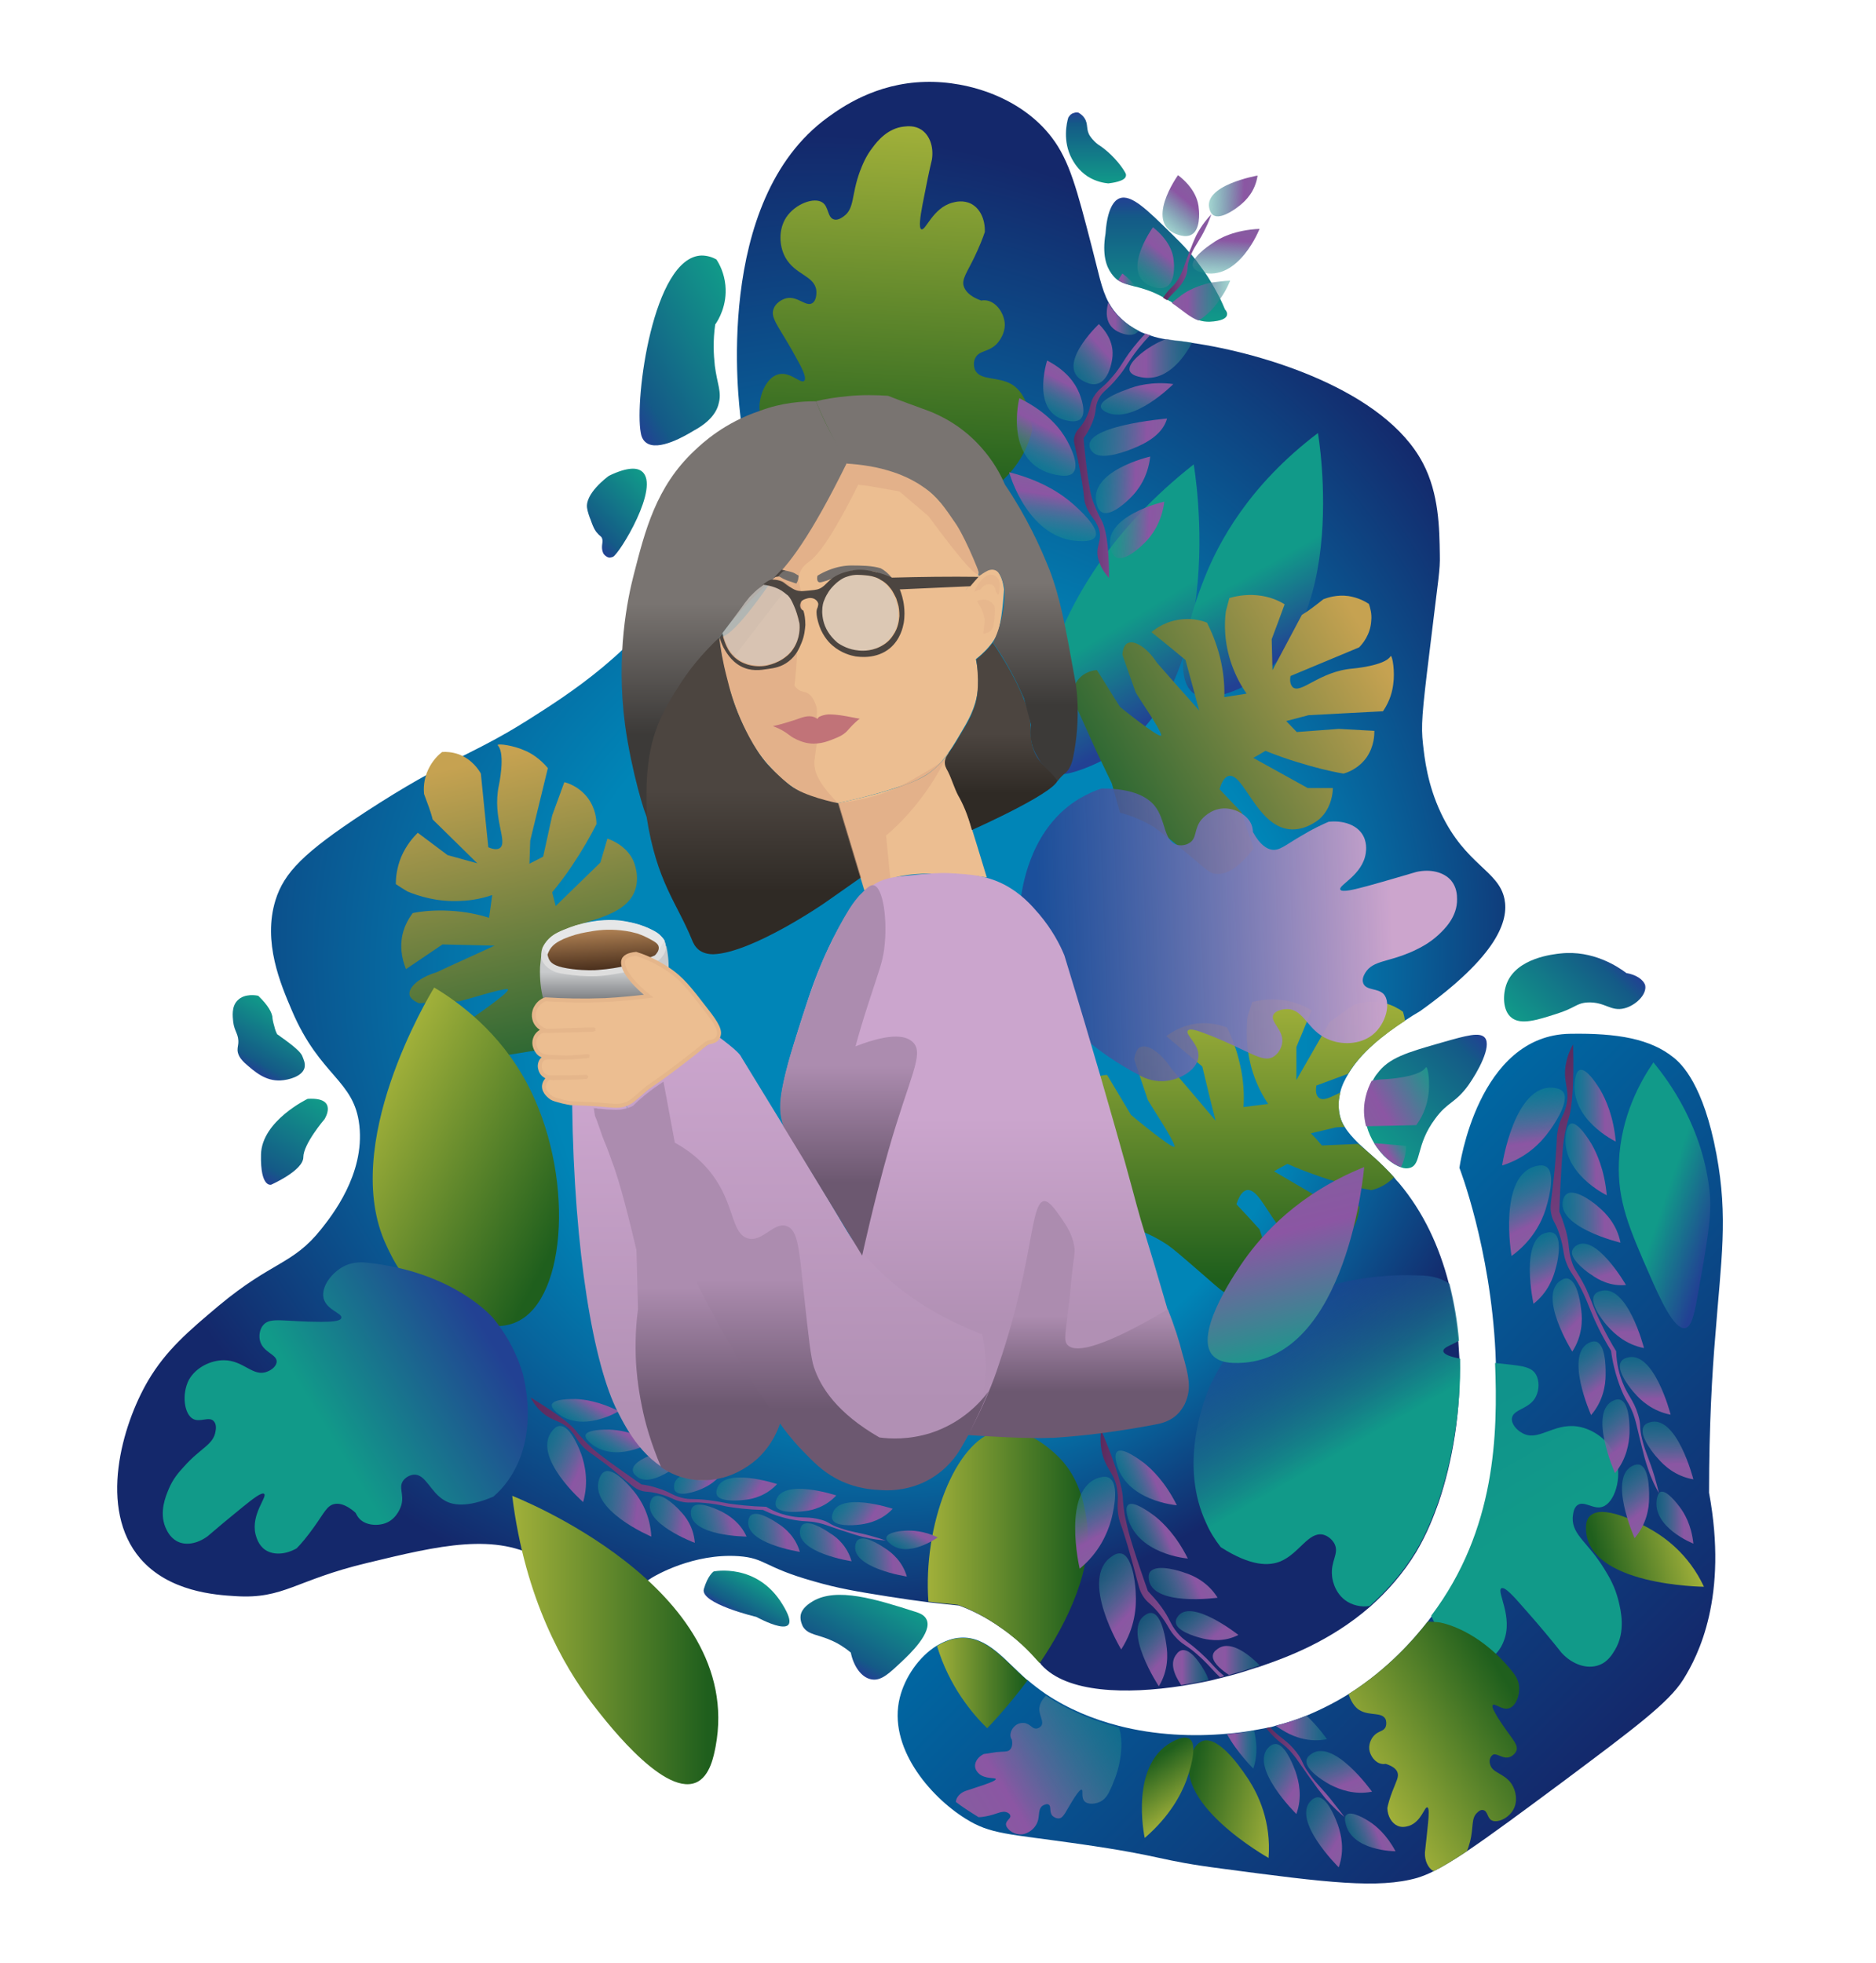 <?xml version="1.0" encoding="utf-8"?>
<!-- Generator: Adobe Illustrator 23.1.0, SVG Export Plug-In . SVG Version: 6.00 Build 0)  -->
<svg version="1.1" xmlns="http://www.w3.org/2000/svg" xmlns:xlink="http://www.w3.org/1999/xlink" x="0px" y="0px"
	 viewBox="0 0 478.7 500.9" style="enable-background:new 0 0 478.7 500.9;" xml:space="preserve">
<style type="text/css">
	.st0{fill:url(#SVGID_1_);}
	.st1{fill:url(#SVGID_2_);}
	.st2{fill:url(#SVGID_3_);}
	.st3{fill:url(#SVGID_4_);}
	.st4{fill:url(#SVGID_5_);}
	.st5{fill:url(#SVGID_6_);}
	.st6{fill:url(#SVGID_7_);}
	.st7{fill:url(#SVGID_8_);}
	.st8{fill:url(#SVGID_9_);}
	.st9{fill:url(#SVGID_10_);}
	.st10{fill:url(#SVGID_11_);}
	.st11{fill:url(#SVGID_12_);}
	.st12{fill:url(#SVGID_13_);}
	.st13{fill:url(#SVGID_14_);}
	.st14{fill:url(#SVGID_15_);}
	.st15{fill:url(#SVGID_16_);}
	.st16{fill:url(#SVGID_17_);}
	.st17{fill:url(#SVGID_18_);}
	.st18{fill:url(#SVGID_19_);}
	.st19{fill:url(#SVGID_20_);}
	.st20{fill:url(#SVGID_21_);}
	.st21{fill:url(#SVGID_22_);}
	.st22{fill:url(#SVGID_23_);}
	.st23{fill:url(#SVGID_24_);}
	.st24{fill:url(#SVGID_25_);}
	.st25{fill:url(#SVGID_26_);}
	.st26{fill:url(#SVGID_27_);}
	.st27{fill:url(#SVGID_28_);}
	.st28{fill:url(#SVGID_29_);}
	.st29{fill:url(#SVGID_30_);}
	.st30{fill:url(#SVGID_31_);}
	.st31{fill:url(#SVGID_32_);}
	.st32{fill:url(#SVGID_33_);}
	.st33{fill:url(#SVGID_34_);}
	.st34{fill:url(#SVGID_35_);}
	.st35{fill:url(#SVGID_36_);}
	.st36{fill:url(#SVGID_37_);}
	.st37{fill:url(#SVGID_38_);}
	.st38{fill:url(#SVGID_39_);}
	.st39{fill:url(#SVGID_40_);}
	.st40{fill:url(#SVGID_41_);}
	.st41{fill:url(#SVGID_42_);}
	.st42{fill:url(#SVGID_43_);}
	.st43{fill:url(#SVGID_44_);}
	.st44{fill:url(#SVGID_45_);}
	.st45{fill:url(#SVGID_46_);}
	.st46{fill:url(#SVGID_47_);}
	.st47{fill:url(#SVGID_48_);}
	.st48{fill:url(#SVGID_49_);}
	.st49{fill:url(#SVGID_50_);}
	.st50{fill:url(#SVGID_51_);}
	.st51{fill:url(#SVGID_52_);}
	.st52{fill:url(#SVGID_53_);}
	.st53{fill:url(#SVGID_54_);}
	.st54{fill:url(#SVGID_55_);}
	.st55{fill:url(#SVGID_56_);}
	.st56{fill:url(#SVGID_57_);}
	.st57{fill:url(#SVGID_58_);}
	.st58{fill:url(#SVGID_59_);}
	.st59{fill:url(#SVGID_60_);}
	.st60{fill:url(#SVGID_61_);}
	.st61{fill:url(#SVGID_62_);}
	.st62{fill:url(#SVGID_63_);}
	.st63{fill:url(#SVGID_64_);}
	.st64{fill:url(#SVGID_65_);}
	.st65{fill:url(#SVGID_66_);}
	.st66{fill:url(#SVGID_67_);}
	.st67{fill:url(#SVGID_68_);}
	.st68{fill:url(#SVGID_69_);}
	.st69{fill:url(#SVGID_70_);}
	.st70{fill:url(#SVGID_71_);}
	.st71{fill:url(#SVGID_72_);}
	.st72{fill:url(#SVGID_73_);}
	.st73{fill:url(#SVGID_74_);}
	.st74{fill:url(#SVGID_75_);}
	.st75{fill:url(#SVGID_76_);}
	.st76{fill:url(#SVGID_77_);}
	.st77{fill:url(#SVGID_78_);}
	.st78{fill:url(#SVGID_79_);}
	.st79{fill:url(#SVGID_80_);}
	.st80{fill:url(#SVGID_81_);}
	.st81{fill:url(#SVGID_82_);}
	.st82{fill:url(#SVGID_83_);}
	.st83{fill:url(#SVGID_84_);}
	.st84{fill:url(#SVGID_85_);}
	.st85{fill:url(#SVGID_86_);}
	.st86{fill:url(#SVGID_87_);}
	.st87{fill:url(#SVGID_88_);}
	.st88{fill:url(#SVGID_89_);}
	.st89{fill:url(#SVGID_90_);}
	.st90{fill:url(#SVGID_91_);}
	.st91{fill:url(#SVGID_92_);}
	.st92{fill:url(#SVGID_93_);}
	.st93{fill:url(#SVGID_94_);}
	.st94{fill:url(#SVGID_95_);}
	.st95{fill:url(#SVGID_96_);}
	.st96{fill:url(#SVGID_97_);}
	.st97{fill:url(#SVGID_98_);}
	.st98{fill:url(#SVGID_99_);}
	.st99{fill:url(#SVGID_100_);}
	.st100{fill:url(#SVGID_101_);}
	.st101{fill:url(#SVGID_102_);}
	.st102{fill:url(#SVGID_103_);}
	.st103{fill:#DDDDDD;}
	.st104{fill:#E6E7E8;}
	.st105{fill:url(#SVGID_104_);}
	.st106{fill:#4C4540;}
	.st107{fill:#D3CCC7;}
	.st108{fill:#ECBE91;}
	.st109{opacity:0.54;fill:#DDA783;}
	.st110{fill:#C17378;}
	.st111{fill:url(#SVGID_105_);}
	.st112{fill:url(#SVGID_106_);}
	.st113{fill:url(#SVGID_107_);}
	.st114{fill:url(#SVGID_108_);}
	.st115{fill:#726D6A;}
	.st116{opacity:0.11;fill:#4C4540;}
	.st117{opacity:0.66;fill:#D3CCC7;}
	.st118{opacity:0.32;fill:#DDA783;}
	.st119{fill:url(#SVGID_109_);}
	.st120{fill:url(#SVGID_110_);}
	.st121{fill:url(#SVGID_111_);}
	.st122{fill:url(#SVGID_112_);}
	.st123{fill:url(#SVGID_113_);}
	.st124{fill:url(#SVGID_114_);}
	.st125{fill:url(#SVGID_115_);}
	.st126{fill:#ECBE91;stroke:#E5B68B;stroke-miterlimit:10;}
</style>
<g id="Layer_7">
	
		<radialGradient id="SVGID_1_" cx="206.891" cy="225.994" r="191.667" fx="266.166" fy="295.204" gradientUnits="userSpaceOnUse">
		<stop  offset="0.507" style="stop-color:#0085B7"/>
		<stop  offset="1" style="stop-color:#14286B"/>
	</radialGradient>
	<path class="st0" d="M342,278.7c-0.3,1.3-0.5,2.5-0.4,3.8c0.1,2,0.6,3.6,1.5,5c0.9,1.5,2.1,2.8,3.5,4.2c2.5,2.4,5.7,4.9,9.1,8.7
		c0.4,0.5,0.8,1,1.3,1.5c6.3,7.5,10.3,16.3,12.7,25.6c1.2,4.8,2,9.6,2.4,14.5c0.1,1.5,0.2,3,0.3,4.6c0.5,13.4-1.8,26.5-5.3,36.8
		c-1.2,3.3-2.7,7.5-5.7,12.6c-3.4,5.6-7.5,10.2-11.8,14c-10.2,8.9-21.5,13-27.9,15.2c-0.5,0.2-0.9,0.3-1.3,0.4
		c-2.1,0.7-4.3,1.4-6.6,2c-0.4,0.1-0.8,0.2-1.2,0.3c-0.4,0.1-0.7,0.2-1.1,0.3c-1,0.2-1.9,0.5-2.9,0.7c-2.3,0.5-4.6,0.9-7,1.3
		c-14.3,2.2-29.3,1.8-35.8-5.3c-0.1-0.1-0.2-0.2-0.2-0.3c-1.4-1.5-4.5-5.3-10-9.1c-4.2-3-8.1-4.8-10.9-5.8c-2.2-0.2-4.7-0.5-7.5-0.8
		c-3.2-0.4-6.7-0.9-10.5-1.5c-8.2-1.3-12.9-2.1-19.1-3.9c-12.8-3.6-12.2-5.9-19.1-6.4c-11.6-0.8-21.3,5-22,5.4
		c-5.8,3.6-6.1,6.2-9.9,6.8c-6.8,1-10.4-6.5-18.2-11.2c-11.8-7.2-26.4-3.7-44.6,0.7c-18.5,4.4-21.3,9.3-33.7,8.5
		c-5.1-0.3-17-1.1-24.3-9.6c-10.8-12.6-4.7-34,2-45.4c4.6-7.8,10.4-12.7,18-19.1c13.8-11.5,18.9-10.4,26.2-19.6
		c2.6-3.3,11.1-13.9,9.7-26.4c-1.3-11.7-10-12.4-17.2-29.3c-2.9-6.8-7.5-17.5-4.2-28.2c2.2-7,7.1-12.1,22.8-22.4
		c21.3-13.9,26.9-14.3,41.5-23.5c10.9-6.9,27.3-17.3,39.6-36.3c10-15.5,13.4-30.8,14.8-40.8c-0.4-3.1-7.2-55.5,22.3-76.8
		c3.2-2.3,12-8.7,24.8-9c11.4-0.3,24.8,4.3,32.3,14.2c4.5,5.9,6.4,13.2,10.2,27.9c1.7,6.4,2.4,10.7,4.3,14.2c0.8,1.4,1.7,2.7,3,3.9
		c1.5,1.5,3.2,2.6,4.8,3.4c0.5,0.3,1.1,0.5,1.6,0.7c0.4,0.2,0.8,0.3,1.2,0.4c1.4,0.5,2.8,0.8,4.1,1c1.5,0.3,2.8,0.4,3.9,0.5
		c0.9,0.1,1.8,0.2,2.7,0.4c18.1,2.6,49.1,12,58.9,30.7c4.1,7.8,4.2,16.7,4.3,23.3c0.1,4.2-0.3,5.3-2.6,24.6
		c-2,16.2-2.2,19.2-1.7,23.7c0.4,3.6,1.1,10.3,4.6,17.7c6.3,13.3,14.7,14.6,16.2,21.9c1.1,5.5-1.7,14.4-21.5,28.6
		c-1.2,0.7-2.5,1.5-3.7,2.3c-5.7,3.7-11.4,8.3-14.5,13.5C343.2,275.4,342.4,277,342,278.7z"/>
	<linearGradient id="SVGID_2_" gradientUnits="userSpaceOnUse" x1="312.143" y1="343.199" x2="413.914" y2="444.969">
		<stop  offset="0" style="stop-color:#0067A2"/>
		<stop  offset="1" style="stop-color:#14286B"/>
	</linearGradient>
	<path class="st1" d="M436.1,380.9c4.9,26.5-2.7,41.5-6.6,47.7c-3.7,5.9-12.6,12.5-30.1,25.6c-10.9,8.1-19,14.1-25.1,18.2
		c-3.3,2.2-6.1,3.9-8.5,5.1c-1.6,0.8-2.9,1.3-4.2,1.7c-9.9,2.8-23,1.2-49.3-2.3c-17.8-2.3-14.1-3.1-37.1-6.4
		c-18.2-2.6-22.4-2.4-28.8-6.4c-9.3-5.8-19.9-18.4-16.8-30.9c1.3-5.2,4.9-10.5,9.5-13.3c1.9-1.1,3.9-1.9,6-2
		c6.9-0.4,11.3,5.8,16.9,10.7c0.1,0,0.1,0.1,0.2,0.1c1.5,1.3,3.1,2.5,4.7,3.6c5.7,3.8,12,6.4,18.6,8.1c9.3,2.4,19.1,2.8,27.7,2
		c2.4-0.2,4.7-0.5,6.9-0.9c1.1-0.2,2.2-0.4,3.2-0.6c0.3-0.1,0.6-0.1,1-0.2c0.2,0,0.3-0.1,0.4-0.1c0.3-0.1,0.7-0.2,1-0.3
		c2.8-0.7,5.4-1.6,7.9-2.6c0,0,0,0,0,0c3.8-1.6,7.3-3.4,10.5-5.4c10.3-6.5,17-14.4,20.2-18.5c0.4-0.5,0.7-1,1-1.3
		c0-0.1,0.1-0.1,0.1-0.2c16.6-22,17-46.6,16.3-64.5c0-0.9-0.1-1.8-0.1-2.7c-1.3-26.8-9.2-47.1-9.2-47.1s4.6-33.9,28.3-34.2
		c12.1-0.2,20.5,1.3,26.4,6.1c2,1.6,7.6,6.9,10.9,24.7c3,16.1,1.2,26.7-0.3,46.2C436.9,350.1,436.1,363.9,436.1,380.9z"/>
	<linearGradient id="SVGID_3_" gradientUnits="userSpaceOnUse" x1="80.22" y1="279.713" x2="67.49" y2="301.761">
		<stop  offset="0" style="stop-color:#119A89"/>
		<stop  offset="0.841" style="stop-color:#145A87"/>
		<stop  offset="1" style="stop-color:#224193"/>
	</linearGradient>
	<path class="st2" d="M78.5,280.4c0,0-11.7,5.6-11.9,14.2s2.6,7.7,2.6,7.7s8.2-3.6,8.2-7c0-3.4,5.4-9.7,5.4-9.7
		S86.5,279.9,78.5,280.4z"/>
	<linearGradient id="SVGID_4_" gradientUnits="userSpaceOnUse" x1="72.617" y1="257.997" x2="63.979" y2="272.96">
		<stop  offset="0" style="stop-color:#119A89"/>
		<stop  offset="0.841" style="stop-color:#145A87"/>
		<stop  offset="1" style="stop-color:#224193"/>
	</linearGradient>
	<path class="st3" d="M65.9,254.1c-0.4-0.1-3.5-0.7-5.3,1.2c-1.6,1.6-1.2,4.2-1.1,5.4c0.3,2.6,1.5,3.2,1.3,5.6
		c-0.1,0.9-0.3,1.4-0.1,2.3c0.3,1.2,1.1,2,1.7,2.6c2.6,2.3,5.3,4.7,9.2,4.5c2-0.1,5.5-1,6.1-3.2c0.3-1.2-0.3-2.3-0.6-3.1
		c-0.3-0.6-0.9-1.5-4.3-4c-0.9-0.6-1.6-1.2-2.1-1.5c-0.2-0.4-0.5-1.1-0.7-2c-0.4-1.3-0.5-2.2-0.5-2.5
		C69.3,258.4,68.6,256.7,65.9,254.1z"/>
	<linearGradient id="SVGID_5_" gradientUnits="userSpaceOnUse" x1="165.519" y1="121.962" x2="150.05" y2="137.431">
		<stop  offset="0" style="stop-color:#119A89"/>
		<stop  offset="0.841" style="stop-color:#145A87"/>
		<stop  offset="1" style="stop-color:#224193"/>
	</linearGradient>
	<path class="st4" d="M156.4,142.1c1.7-0.8,12.2-18,7.4-21.8c-1.1-0.9-3.4-1.3-8.4,1.1c-0.7,0.5-6.1,4.6-5.6,8.2
		c0.1,0.9,0.7,2.6,0.9,3c0.8,2.4,1.4,3.1,1.6,3.3c0.8,1,1,0.8,1.3,1.4c0.4,1-0.2,1.7,0.1,3.2c0.1,0.4,0.2,0.6,0.3,0.8
		c0.3,0.4,0.8,0.9,1.5,1C155.4,142.3,155.9,142.3,156.4,142.1z"/>
	<linearGradient id="SVGID_6_" gradientUnits="userSpaceOnUse" x1="190.65" y1="79.796" x2="156.763" y2="99.361">
		<stop  offset="0" style="stop-color:#119A89"/>
		<stop  offset="0.841" style="stop-color:#145A87"/>
		<stop  offset="1" style="stop-color:#224193"/>
	</linearGradient>
	<path class="st5" d="M177,109.9c-1.8,1.1-9.1,5.5-12.2,3c-0.9-0.7-1.2-1.8-1.3-2.5c-1.6-8.4,3.1-44.8,15.5-45.2
		c1.6,0,2.9,0.5,3.8,1c0.8,1.2,2,3.5,2.3,6.6c0.5,5.1-1.8,8.9-2.6,10c-0.6,4.2-0.4,7.7-0.1,10.5c0.6,4.7,1.8,6.7,1,9.6
		C182.9,105.2,181.1,107.7,177,109.9z"/>
	<linearGradient id="SVGID_7_" gradientUnits="userSpaceOnUse" x1="279.708" y1="46.809" x2="279.708" y2="28.68">
		<stop  offset="0" style="stop-color:#119A89"/>
		<stop  offset="0.841" style="stop-color:#145A87"/>
		<stop  offset="1" style="stop-color:#224193"/>
	</linearGradient>
	<path class="st6" d="M272.6,30c-0.4,1.3-1.5,6,0.9,10.5c0.5,0.9,1.6,2.9,4,4.5c2.2,1.4,4.3,1.7,5.3,1.8c0.8-0.1,4.3-0.5,4.5-1.9
		c0.1-0.4-0.1-0.7-0.2-0.9c-1.3-2.3-3.9-5.1-6.4-6.8c-0.2-0.1-0.8-0.5-1.4-1.1c-0.1-0.1-0.7-0.7-1.1-1.3c-1.2-1.7-0.4-3.1-1.5-4.7
		c-0.2-0.3-0.6-0.8-1.4-1.3c-0.2-0.1-0.7-0.2-1.2,0C273.1,29,272.7,29.9,272.6,30z"/>
	<linearGradient id="SVGID_8_" gradientUnits="userSpaceOnUse" x1="297.556" y1="82.159" x2="297.556" y2="50.505">
		<stop  offset="0" style="stop-color:#119A89"/>
		<stop  offset="0.841" style="stop-color:#145A87"/>
		<stop  offset="1" style="stop-color:#224193"/>
	</linearGradient>
	<path class="st7" d="M308.6,82.1c-1,0-1.8-0.1-2.7-0.4c-2.2-0.8-4-2.6-6.8-4.5c-0.2-0.1-0.4-0.3-0.7-0.4c-0.2-0.1-0.4-0.3-0.7-0.4
		c-0.3-0.2-0.7-0.4-1-0.6c-2.9-1.6-5.2-2.2-7.1-2.7c-1.8-0.5-3.2-0.8-4.5-1.7c-0.5-0.4-1-0.9-1.5-1.6c-1.3-1.8-2.4-4.8-1.5-10.2
		c0.5-7.7,3-8.8,3.6-9c3-1.1,7.1,3,13.5,9.3c1.3,1.3,2.7,2.6,4.1,4.3c0.2,0.2,0.3,0.4,0.5,0.5c0.3,0.4,0.6,0.7,0.9,1.1
		c0.2,0.2,0.3,0.4,0.5,0.6c0.8,1.1,1.6,2.2,2.3,3.2c0,0,0,0,0,0c0.6,0.8,1.1,1.7,1.6,2.5c0.8,1.4,1.6,2.8,2.2,4c0.5,1,0.9,2,1.3,2.9
		C312.8,79.1,315,81.8,308.6,82.1z"/>
	<linearGradient id="SVGID_9_" gradientUnits="userSpaceOnUse" x1="194.021" y1="403.462" x2="188.761" y2="412.573">
		<stop  offset="0" style="stop-color:#119A89"/>
		<stop  offset="0.841" style="stop-color:#145A87"/>
		<stop  offset="1" style="stop-color:#224193"/>
	</linearGradient>
	<path class="st8" d="M182.1,401c0,0,11-2.3,17.5,8.3c6.6,10.6-6.6,3.3-6.6,3.3s-14.4-3.4-13.4-7.1C180.6,402,182.1,401,182.1,401z"
		/>
	<linearGradient id="SVGID_10_" gradientUnits="userSpaceOnUse" x1="225.034" y1="406.001" x2="214.497" y2="424.252">
		<stop  offset="0" style="stop-color:#119A89"/>
		<stop  offset="0.841" style="stop-color:#145A87"/>
		<stop  offset="1" style="stop-color:#224193"/>
	</linearGradient>
	<path class="st9" d="M207.4,408.6c-0.8,0.5-2.8,1.7-3.1,3.6c-0.2,1.4,0.5,2.7,0.6,2.9c1.4,2.2,3.9,1.9,7.7,3.7
		c1.1,0.5,2.7,1.4,4.5,2.9c0.7,3.5,2.7,6.3,5.1,6.8c2.6,0.6,4.7-1.5,8-4.6c1.7-1.6,7.9-7.4,6.2-10.7c-0.6-1.2-1.9-1.6-2.8-1.9
		C223.3,408,213.5,405,207.4,408.6z"/>
	<linearGradient id="SVGID_11_" gradientUnits="userSpaceOnUse" x1="349.826" y1="291.616" x2="377.761" y2="263.681">
		<stop  offset="0" style="stop-color:#119A89"/>
		<stop  offset="0.841" style="stop-color:#145A87"/>
		<stop  offset="1" style="stop-color:#224193"/>
	</linearGradient>
	<path class="st10" d="M374.7,276.9c-3.4,4.7-5.3,4.2-8.5,8.6c-5,6.7-3.4,11.6-6.4,12.5c-0.7,0.2-1.4,0.2-2.2-0.1
		c-2.3-0.7-5-3-6.9-6.1c-0.8-1.3-1.5-2.8-1.9-4.3c-0.2-0.6-0.3-1.3-0.4-1.9c-0.6-4.1,0.7-7.6,1.8-9.7c0.5-1,1-1.7,1.2-1.9
		c3-4.1,7.5-5.4,16.6-8c6.3-1.8,9.6-2.7,10.9-1.2C380.7,267,377.1,273.5,374.7,276.9z"/>
	<linearGradient id="SVGID_12_" gradientUnits="userSpaceOnUse" x1="389.869" y1="263.939" x2="411.293" y2="242.515">
		<stop  offset="0" style="stop-color:#119A89"/>
		<stop  offset="0.841" style="stop-color:#145A87"/>
		<stop  offset="1" style="stop-color:#224193"/>
	</linearGradient>
	<path class="st11" d="M415,248.3c-2.1-1.6-8.5-5.9-16.8-5c-1.8,0.2-11.1,1.1-13.7,7.6c-1.1,2.8-1.1,7,1.2,8.8
		c2.4,1.9,6.5,0.6,11.2-0.9c5.2-1.6,5.2-2.8,8.2-3c4.5-0.2,5.9,2.4,9.4,1.5c2.8-0.7,5.8-3.5,5.3-5.9
		C419.3,249.9,417.4,248.7,415,248.3z"/>
	<linearGradient id="SVGID_13_" gradientUnits="userSpaceOnUse" x1="363.706" y1="401.567" x2="324.758" y2="334.107">
		<stop  offset="0.483" style="stop-color:#119A89"/>
		<stop  offset="0.962" style="stop-color:#224193;stop-opacity:0.5"/>
	</linearGradient>
	<path class="st12" d="M367,383.2c-1.2,3.3-2.7,7.5-5.7,12.6c-3.4,5.6-7.5,10.2-11.8,14c-2.1,0.4-4.6-0.2-6.3-1.5
		c-2.9-2.2-3.3-5.8-3.3-6.2c-0.4-3.7,1.8-5.6,0.7-8c-0.5-1.1-1.7-2.2-3-2.5c-3.7-0.8-6.1,4.8-10.8,6.8c-2.9,1.2-7.5,1.4-15.3-3.6
		c-1.4-1.8-2.7-3.8-3.7-6.1c-6.8-14.5-1.1-30.3,1-35.2c4-8.4,9-13.6,12.2-16.4c0,0,14.6-13,42.3-11.6c1.2,0.1,4,0.3,6.6,2.1
		c1.2,4.8,2,9.6,2.4,14.5c-2,1.2-4.1,1.7-4,2.7c0.1,0.8,1.7,1.4,4.3,1.9C372.8,359.9,370.5,373,367,383.2z"/>
	<linearGradient id="SVGID_14_" gradientUnits="userSpaceOnUse" x1="407.749" y1="425.183" x2="367.713" y2="355.839">
		<stop  offset="0.483" style="stop-color:#119A89"/>
		<stop  offset="0.908" style="stop-color:#10938B"/>
	</linearGradient>
	<path class="st13" d="M412.1,421c-0.6,1-1.8,3.1-4.1,3.9c-3,1.1-6.7-0.1-9.5-3.1c-2.3-2.9-5.5-6.8-9.5-11.3c-2.7-3.1-5-5.7-5.9-5.2
		c-1.3,0.8,3.1,7.3,0.6,13.5c-0.3,0.8-1.4,3.4-3.9,4.6c-2.9,1.4-6.6,0.6-9.7-2c-1.1-1.7-2.6-4.3-4.3-7.8c-0.2-0.5-0.4-0.9-0.6-1.3
		c16.6-22,17-46.6,16.3-64.5c6.2,0.7,9.1,0.7,10.4,2.9c1,1.7,0.8,4,0.1,5.5c-1.5,3.4-5.9,3.3-6.2,5.7c-0.2,1.4,1.2,3,2.5,3.7
		c4.1,2.5,7.9-2.5,14.2-1.6c4,0.6,8.4,3.6,9.8,8.1c1.7,5-0.3,11.4-3.4,12.4c-2.3,0.8-4.7-1.7-6.4-0.4c-1.1,0.8-1.1,2.6-1.2,3.2
		c-0.1,4.5,3.9,6.2,8.1,13.1c1.3,2.1,2.7,4.5,3.6,8.1C413.6,411,414.9,416.3,412.1,421z"/>
	<linearGradient id="SVGID_15_" gradientUnits="userSpaceOnUse" x1="130.723" y1="418.503" x2="183.318" y2="418.503">
		<stop  offset="0" style="stop-color:#A1B03A"/>
		<stop  offset="0.946" style="stop-color:#1F5F1D"/>
	</linearGradient>
	<path class="st14" d="M130.7,381.7c0,0,59.6,23.1,51.9,64c-0.4,1.9-1.3,7.7-5.1,9.2c-8.7,3.5-24.3-17.5-26.7-20.6
		C144,425.2,134,408.4,130.7,381.7z"/>
	
		<linearGradient id="SVGID_16_" gradientUnits="userSpaceOnUse" x1="261.757" y1="172.53" x2="314.352" y2="172.53" gradientTransform="matrix(0.518 0.855 -0.855 0.518 285.146 -175.745)">
		<stop  offset="0.483" style="stop-color:#119A89"/>
		<stop  offset="0.962" style="stop-color:#224193"/>
	</linearGradient>
	<path class="st15" d="M304.6,118.5c0,0,11.1,63-27.9,77.6c-1.9,0.7-7.2,2.8-10.5,0.4c-7.5-5.6,2.3-29.9,3.8-33.5
		C274.3,152.3,283.5,135.1,304.6,118.5z"/>
	
		<linearGradient id="SVGID_17_" gradientUnits="userSpaceOnUse" x1="182.004" y1="133.804" x2="267.276" y2="82.151" gradientTransform="matrix(0.475 0.88 0.88 -0.475 28.137 -64.337)">
		<stop  offset="0" style="stop-color:#A1B03A"/>
		<stop  offset="0.946" style="stop-color:#1F5F1D"/>
	</linearGradient>
	<path class="st16" d="M239.4,131.2c4-1.1,16.5-4.8,22.1-16.2c0.9-1.8,1.5-3.6,1.9-5.3c-0.7-7.4-3.1-10.3-5.2-11.6
		c-3.5-2.1-8.1-0.9-9.4-3.7c-0.4-1-0.4-2.2,0.1-3.1c1-1.9,3.2-1.4,5.3-3.4c0.2-0.2,2.2-2.2,2.2-5.1c-0.1-2.7-2-5.6-4.5-6.1
		c-0.6-0.1-1.1-0.1-1.5,0c-3.4-1.2-4.2-2.8-4.5-3.7c-0.5-1.8,0.8-3.4,2.7-7.3c1.3-2.7,2.2-5,2.7-6.5c0.1-3.2-1.2-6-3.5-7.2
		c-2-1-4-0.5-4.7-0.3c-5.1,1.3-6.9,7.3-8,6.8c-0.7-0.3-0.3-3.1,0.3-6.3c0.9-4.7,1.7-8.6,2.4-11.5c0.5-3.3-0.6-6.2-2.7-7.6
		c-1.7-1.1-3.5-0.9-4.4-0.8c-4.2,0.4-6.9,3.8-8,5.3c-1.8,2.3-2.6,4.4-3.3,6.2c-2.2,6-1.3,9.4-4.1,11.4c-0.4,0.3-1.5,1.1-2.5,0.8
		c-1.7-0.5-1.3-3.2-2.9-4.3c-2.1-1.5-7,0.3-9.3,3.8c-2,3.1-1.8,7.3-0.2,10.2c2.5,4.5,7.4,4.6,7.9,8.4c0.1,1.1-0.1,2.8-1.1,3.3
		c-1.6,0.9-3.7-1.9-6.5-1.3c-1.3,0.3-2.8,1.3-3.3,2.7c-1,2.5,1.8,5,6.2,13.3c1.5,2.7,2.2,4.5,1.6,5.1c-0.9,0.8-3.5-2.4-6.5-1.7
		c-3,0.7-5,5.1-4.9,8.7c0.1,2.6,1.3,4.5,1.9,5.3c12.6,18.5,27.7,21.7,27.7,21.7C226.7,131.9,232.3,132.6,239.4,131.2z"/>
	<linearGradient id="SVGID_18_" gradientUnits="userSpaceOnUse" x1="349.279" y1="455.247" x2="388.655" y2="431.395">
		<stop  offset="0" style="stop-color:#A1B03A"/>
		<stop  offset="0.946" style="stop-color:#1F5F1D"/>
	</linearGradient>
	<path class="st17" d="M380.2,450.1c0.5,2.4,3.6,2.3,5.5,5.1c1.2,1.8,1.6,4.5,0.5,6.5c-1.2,2.3-4.2,3.6-5.6,2.8
		c-1.1-0.6-1-2.4-2.1-2.6c-0.7-0.2-1.3,0.4-1.5,0.6c-1.7,1.5-0.9,3.6-1.9,7.5c-0.2,0.7-0.4,1.5-0.8,2.4c-3.3,2.2-6.1,3.9-8.5,5.1
		c-1.4-0.8-2.3-2.7-2.2-4.8c0.2-1.9,0.5-4.4,0.8-7.5c0.2-2.1,0.3-3.9-0.2-4c-0.7-0.2-1.5,3.6-4.6,4.7c-0.4,0.1-1.7,0.6-3,0
		c-1.5-0.7-2.5-2.4-2.6-4.5c0.2-1,0.6-2.5,1.3-4.3c1-2.6,1.7-3.7,1.3-4.8c-0.2-0.6-0.8-1.5-3-2.2c-0.2,0-0.6,0.1-1,0
		c-1.6-0.2-3-2-3.2-3.7c-0.2-1.8,0.9-3.2,1.1-3.4c1.2-1.4,2.6-1.1,3.1-2.4c0.2-0.6,0.2-1.4-0.1-2c-1-1.7-3.8-0.8-6.2-2
		c-1.1-0.5-2.3-1.7-3.2-4.3c10.3-6.5,17-14.4,20.2-18.5c0.7,0,1.4,0.1,2,0.1c0.4,0,0.7,0.1,1,0.1c0,0,6.9,1,14.5,8.1
		c1.4,1.3,2.9,2.9,4.3,4.7c0.4,0.5,1.3,1.7,1.5,3.3c0.3,2.3-0.7,5.2-2.5,5.8c-1.8,0.6-3.7-1.4-4.2-0.8c-0.3,0.4,0.3,1.5,1.3,3.2
		c3.3,5.2,5.2,6.6,4.8,8.3c-0.3,0.9-1.2,1.6-1.9,1.8c-1.7,0.5-3.2-1.2-4.2-0.6C380.1,448.4,380,449.4,380.2,450.1z"/>
	<linearGradient id="SVGID_19_" gradientUnits="userSpaceOnUse" x1="239.031" y1="429.503" x2="262.131" y2="429.503">
		<stop  offset="0" style="stop-color:#A1B03A"/>
		<stop  offset="0.946" style="stop-color:#1F5F1D"/>
	</linearGradient>
	<path class="st18" d="M262,428.7c0.1,0,0.1,0.1,0.2,0.1c-5.1,6.8-9.6,11.5-10.3,12.2c-3.8-3.7-9.7-10.7-12.8-21
		c1.9-1.1,3.9-1.9,6-2C251.9,417.6,256.4,423.8,262,428.7z"/>
	<linearGradient id="SVGID_20_" gradientUnits="userSpaceOnUse" x1="236.815" y1="394.625" x2="277.579" y2="394.625">
		<stop  offset="0" style="stop-color:#A1B03A"/>
		<stop  offset="0.946" style="stop-color:#1F5F1D"/>
	</linearGradient>
	<path class="st19" d="M265.3,424.4c-1.4-1.5-4.5-5.3-10-9.1c-4.2-3-8.1-4.8-10.9-5.8c-2.2-0.2-4.7-0.5-7.5-0.8
		c-1.4-19.5,6.8-40.8,17.4-43.5c6.8-1.7,13.6,4.5,15,5.8c6.1,5.5,7.3,12.8,7.9,16.4C279.3,399.9,272.4,413.9,265.3,424.4z"/>
	<linearGradient id="SVGID_21_" gradientUnits="userSpaceOnUse" x1="245.917" y1="462.952" x2="284.766" y2="439.42">
		<stop  offset="0" style="stop-color:#865CA0"/>
		<stop  offset="0.269" style="stop-color:#8B56A3"/>
		<stop  offset="1" style="stop-color:#1F958C;stop-opacity:0.4"/>
	</linearGradient>
	<path class="st20" d="M284.7,453.3c-0.5,1.3-1,2.7-1.8,4.2c-0.2,0.4-0.7,1.3-1.7,2c-1.4,0.9-3.6,1.1-4.5,0.1
		c-0.9-1-0.2-2.8-0.7-2.9c-0.3-0.1-0.9,0.6-1.7,1.8c-2.4,3.7-2.8,5.3-4,5.5c-0.7,0.1-1.4-0.3-1.8-0.7c-0.8-1-0.2-2.4-0.9-2.8
		c-0.4-0.3-1.1,0-1.6,0.3c-1.4,1.1-0.4,3-1.7,5c-0.8,1.3-2.5,2.4-4.1,2.3c-1.9-0.1-3.6-1.6-3.5-2.7c0.1-0.9,1.3-1.4,1.1-2.1
		c-0.1-0.5-0.6-0.7-0.8-0.8c-1.4-0.6-2.6,0.5-5.5,1c-0.5,0.1-1.1,0.2-1.8,0.2c-2.4-1.5-4.3-2.7-5.8-3.9c0.1-1.2,1.1-2.3,2.5-2.8
		c1.3-0.4,3-1,5.1-1.7c1.4-0.5,2.6-1,2.6-1.3c0-0.5-2.8,0.1-4.4-1.5c-0.2-0.2-0.9-0.9-0.9-1.9c0-1.1,0.8-2.3,2.2-3
		c0.7-0.1,1.8-0.3,3.2-0.5c2-0.2,2.9,0,3.5-0.6c0.3-0.3,0.8-1,0.5-2.6c-0.1-0.1-0.2-0.3-0.3-0.6c-0.3-1.1,0.4-2.5,1.5-3.2
		c1.1-0.7,2.4-0.4,2.5-0.3c1.2,0.4,1.5,1.3,2.5,1.3c0.4,0,1-0.3,1.3-0.7c0.8-1.1-0.6-2.7-0.5-4.5c0.1-0.8,0.4-1.9,1.7-3.2
		c5.7,3.8,12,6.4,18.6,8.1c0.1,0.1,0.1,0.3,0.1,0.4c0.1,0.2,0.2,0.5,0.2,0.7C285.8,441.6,287.1,446.3,284.7,453.3z"/>
	
		<linearGradient id="SVGID_22_" gradientUnits="userSpaceOnUse" x1="314.708" y1="519.575" x2="335.853" y2="519.575" gradientTransform="matrix(-1.17 -0.286 0.281 -1.148 549.095 1148.323)">
		<stop  offset="0" style="stop-color:#A1B03A"/>
		<stop  offset="0.946" style="stop-color:#1F5F1D"/>
	</linearGradient>
	<path class="st21" d="M323.7,474.1c0,0-26.1-14.6-19.2-27.5c0.3-0.6,1.3-2.4,3.2-2.5c4.4-0.2,10,8.7,10.9,10
		C321.1,458,324.4,464.8,323.7,474.1z"/>
	
		<linearGradient id="SVGID_23_" gradientUnits="userSpaceOnUse" x1="339.333" y1="590.043" x2="355.656" y2="590.043" gradientTransform="matrix(1.868 0.623 -0.723 2.17 203.072 -1191.808)">
		<stop  offset="0.483" style="stop-color:#119A89"/>
		<stop  offset="0.962" style="stop-color:#224193"/>
	</linearGradient>
	<path class="st22" d="M421.9,271.1c3.9,4.7,12.8,16.7,14.4,33.6c0.5,5.6-0.7,12.5-3.2,26.4c-0.8,4.4-1.5,7.5-3.1,7.8
		c-2.9,0.5-6.7-8.2-8.9-13.2c-5.4-12.3-8.4-19.2-8-29.2C413.6,284.8,418.6,275.9,421.9,271.1z"/>
	
		<linearGradient id="SVGID_24_" gradientUnits="userSpaceOnUse" x1="239.001" y1="614.984" x2="260.146" y2="614.984" gradientTransform="matrix(1.097 1.926 -2.45 1.396 1554.498 -1193.187)">
		<stop  offset="0.483" style="stop-color:#119A89"/>
		<stop  offset="0.962" style="stop-color:#224193"/>
	</linearGradient>
	<path class="st23" d="M336.3,110.5c0,0,9.6,55.6-23.1,66.4c-1.6,0.5-6.1,2.1-8.9-0.2c-6.4-5.3,1.8-26,3-29.1
		C310.9,138.5,318.6,123.9,336.3,110.5z"/>
	<linearGradient id="SVGID_25_" gradientUnits="userSpaceOnUse" x1="283.408" y1="203.541" x2="354.169" y2="162.687">
		<stop  offset="1.396648e-02" style="stop-color:#2D6833"/>
		<stop  offset="0.946" style="stop-color:#C6A251"/>
	</linearGradient>
	<path class="st24" d="M337.7,152.9c1.1-0.4,3.4-1.2,6.4-0.8c2.5,0.4,4.3,1.4,5.2,2c0.3,0.9,0.8,2.5,0.6,4.3c-0.2,3.6-2.3,6-3.1,6.8
		c-5.8,2.4-11.7,4.9-17.5,7.3c-0.3,1.7,0.2,2.4,0.5,2.8c2.1,2,6.8-4,15.4-4.7c0,0,8.1-0.7,9.6-3.1c0,0,0.1-0.1,0.1-0.1
		c0.4,0,1.1,3.9,0.6,7.3c-0.2,1.5-0.7,4-2.6,6.8c-6.3,0.3-12.7,0.7-19,1c-1.9,0.5-3.8,1-5.7,1.5c0.9,0.9,1.8,1.9,2.7,2.8
		c3.6-0.3,7.1-0.5,10.7-0.8l9.1,0.5c0,0.9,0,3.9-2,6.8c-2.1,2.9-5,3.9-5.9,4.1c-3.6-0.6-7.5-1.6-11.7-2.9c-3-0.9-5.7-1.9-8.2-2.9
		c-1,0.6-2,1.2-3.1,1.8l13.9,7.7h6.4c0,0.9-0.2,4.9-3.3,7.8c-0.1,0.1-3.6,3.2-7.9,2.7c-8.3-1-11.6-14.5-15.4-13.6
		c-0.6,0.2-1.6,0.8-2.3,3.4c1.9,2,3.7,3.9,5.6,5.9c1,3.1,2,6.1,3.1,9.2c-4.7,6.2-8,6.7-9.7,6.5c-1.7-0.2-2.3-1.1-9.4-7
		c-4.3-3.5-5.3-4.2-6.3-4.9c-3.4-2.1-6.6-3.2-8.7-3.7c-0.7-2.5-1.4-5-2.1-7.5l-3.8-7.9c-2-4.4-3.9-8.7-5.9-13.1
		c-0.1-0.4-0.7-2.9,0.9-5.2c1.8-2.5,4.7-2.7,5-2.7c2,3.1,3.9,6.3,5.9,9.4c0,0,9.9,8,10.5,7.3c0-0.1,0-0.1,0-0.2
		c-0.5-1.9-5.1-8.4-6.5-10.8c0,0-3.5-9.8-3.4-9.7l0,0c0.2-2.3,1.1-2.8,1.4-2.9c1.6-0.8,4.8,1,7.4,5c3.6,4.1,7.2,8.2,10.8,12.2
		c-1.2-4.3-2.3-8.6-3.5-12.9c-2.9-2.4-5.8-4.8-8.7-7.1c1.1-0.9,3.9-3,8.2-3.3c2.6-0.2,4.8,0.4,6,0.9c1.1,2.2,2.4,5.2,3.3,8.8
		c1,4,1.2,7.6,1.1,10.2c1.9-0.3,3.8-0.6,5.7-0.9c-1.3-1.8-2.7-4.3-3.8-7.4c-2-5.6-1.9-10.6-1.5-13.6c0.3-1.1,0.6-2.2,0.9-3.4
		c1.4-0.4,4-1,7.1-0.7c3.3,0.3,5.7,1.5,7,2.3c-1.1,3-2.2,6-3.3,8.9c0.1,2.6,0.1,5.3,0.2,7.9l7.5-14.1
		C333.9,155.9,335.8,154.4,337.7,152.9z"/>
	
		<linearGradient id="SVGID_26_" gradientUnits="userSpaceOnUse" x1="119.469" y1="250.044" x2="190.23" y2="209.19" gradientTransform="matrix(0.288 -0.958 0.958 0.288 -132.82 311.594)">
		<stop  offset="1.396648e-02" style="stop-color:#2D6833"/>
		<stop  offset="0.946" style="stop-color:#C6A251"/>
	</linearGradient>
	<path class="st25" d="M108.2,202.6c-0.1-1.1-0.2-3.6,1.1-6.3c1.1-2.3,2.6-3.7,3.5-4.4c1-0.1,2.6,0,4.3,0.6c3.4,1.3,5.1,4,5.6,4.9
		c0.6,6.3,1.3,12.6,1.9,18.8c1.6,0.7,2.4,0.5,2.8,0.3c2.5-1.4-1.9-7.6-0.1-16.1c0,0,1.7-7.9-0.2-10.1c0,0-0.1-0.1-0.1-0.2
		c0.1-0.4,4.1,0.1,7.1,1.5c1.4,0.6,3.6,1.9,5.7,4.4c-1.5,6.2-3,12.3-4.5,18.5c-0.1,2-0.1,4-0.2,5.9c1.2-0.6,2.3-1.2,3.5-1.8
		c0.8-3.5,1.5-7,2.3-10.5l3.1-8.5c0.9,0.2,3.7,1.1,5.9,3.9c2.2,2.9,2.3,5.9,2.3,6.8c-1.6,3.2-3.7,6.8-6.1,10.4
		c-1.7,2.6-3.5,4.9-5.2,7c0.3,1.2,0.6,2.3,0.9,3.5l11.4-11.1l1.8-6.1c0.8,0.3,4.6,1.6,6.5,5.4c0.1,0.2,2.1,4.4,0.3,8.4
		c-3.4,7.6-17.2,7-17.4,10.9c0,0.7,0.3,1.7,2.6,3.2c2.4-1.2,4.8-2.5,7.2-3.7c3.2-0.1,6.5-0.2,9.7-0.3c4.6,6.3,4.1,9.6,3.4,11.2
		c-0.7,1.5-1.7,1.9-9.4,7c-4.6,3.1-5.6,3.8-6.4,4.6c-3,2.6-4.9,5.4-6.1,7.3c-2.6,0-5.2-0.1-7.8-0.1l-8.6,1.4
		c-4.7,0.6-9.5,1.2-14.2,1.9c-0.4,0-3-0.1-4.8-2.4c-1.9-2.4-1.2-5.2-1.1-5.5c3.6-1,7.2-1.9,10.7-2.9c0,0,10.5-7.1,10-7.9
		c0-0.1-0.1-0.1-0.2-0.1c-2,0-9.6,2.5-12.2,3.1c0,0-10.4,0.5-10.3,0.5l0,0c-2.1-0.9-2.4-1.9-2.4-2.2c-0.3-1.8,2.3-4.3,6.9-5.7
		c4.9-2.3,9.9-4.5,14.8-6.8c-4.4-0.1-8.9-0.2-13.3-0.3c-3.1,2.1-6.2,4.2-9.3,6.3c-0.5-1.3-1.8-4.6-0.9-8.8c0.6-2.6,1.8-4.4,2.6-5.5
		c2.4-0.5,5.7-0.8,9.4-0.6c4.1,0.2,7.6,1,10.1,1.8c0.3-1.9,0.5-3.8,0.8-5.8c-2.1,0.7-4.9,1.4-8.2,1.5c-6,0.3-10.7-1.3-13.4-2.4
		c-1-0.6-2-1.2-3-1.9c0-1.5,0.2-4.1,1.4-7c1.3-3,3.1-5,4.2-6.1c2.5,1.9,5.1,3.8,7.6,5.7c2.5,0.7,5.1,1.4,7.6,2.1l-11.4-11.2
		C109.9,207,109,204.8,108.2,202.6z"/>
	
		<linearGradient id="SVGID_27_" gradientUnits="userSpaceOnUse" x1="94.521" y1="299.396" x2="155.941" y2="299.396" gradientTransform="matrix(0.883 0.466 -0.5 0.949 160.127 -44.34)">
		<stop  offset="0" style="stop-color:#A1B03A"/>
		<stop  offset="0.946" style="stop-color:#1F5F1D"/>
	</linearGradient>
	<path class="st26" d="M110.8,252c6.2,3.7,16.7,11.3,23.7,24.5c12,22.6,10.4,54.8-2.6,60.8c-7.3,3.4-17.1-2-19.1-3.1
		c-8.8-4.8-12.5-12.7-14.3-16.6C86.7,292.1,109.3,254.4,110.8,252z"/>
	<linearGradient id="SVGID_28_" gradientUnits="userSpaceOnUse" x1="43.011" y1="391.222" x2="128.282" y2="339.57">
		<stop  offset="0.483" style="stop-color:#119A89"/>
		<stop  offset="0.962" style="stop-color:#224193"/>
	</linearGradient>
	<path class="st27" d="M133.4,350.5c1,4.1,3.6,16.8-3.7,27.2c-1.1,1.6-2.4,3-3.8,4.2c-6.8,2.9-10.5,2.2-12.6,0.9
		c-3.5-2.1-4.7-6.7-7.7-6.5c-1.1,0.1-2.1,0.7-2.7,1.5c-1.3,1.8,0.3,3.5-0.5,6.3c-0.1,0.3-0.9,3-3.4,4.3c-2.4,1.2-5.9,0.9-7.5-1.1
		c-0.4-0.5-0.6-1-0.8-1.3c-2.7-2.4-4.5-2.4-5.4-2.2c-1.9,0.4-2.6,2.3-5.2,5.9c-1.7,2.4-3.3,4.3-4.4,5.4c-2.8,1.6-5.9,1.8-8,0.4
		c-1.8-1.2-2.3-3.3-2.5-4c-1.2-5.1,3.1-9.6,2.2-10.3c-0.6-0.5-2.8,1.2-5.4,3.3c-3.7,3-6.8,5.6-9,7.5c-2.7,2-5.8,2.5-8,1.2
		c-1.7-1-2.4-2.6-2.8-3.5c-1.6-3.9,0.1-7.9,0.8-9.6c1.1-2.7,2.6-4.4,3.9-5.8c4.2-4.8,7.6-5.6,8.1-9.1c0.1-0.5,0.3-1.8-0.5-2.6
		c-1.2-1.2-3.4,0.4-5.2-0.5c-2.3-1.2-3-6.3-1.1-10c1.8-3.2,5.6-5,8.9-5c5.1,0,7.5,4.4,11.1,2.9c1.1-0.4,2.4-1.4,2.4-2.6
		c0-1.8-3.4-2.3-4.2-5.1c-0.4-1.2-0.2-3.1,0.8-4.2c1.8-2.1,5.3-0.8,14.7-0.8c3.1,0,5-0.2,5.2-1c0.3-1.2-3.7-2-4.5-4.9
		c-0.8-3,2.1-6.8,5.4-8.4c2.3-1.1,4.6-0.9,5.6-0.8c22.3,2.3,32.2,14.1,32.2,14.1C128,339,131.3,343.6,133.4,350.5z"/>
	<g id="Layer_8">
		
			<linearGradient id="SVGID_29_" gradientUnits="userSpaceOnUse" x1="486.228" y1="638.178" x2="502.266" y2="638.178" gradientTransform="matrix(-0.852 -0.405 0.398 -0.838 311.945 1108.298)">
			<stop  offset="0" style="stop-color:#865CA0"/>
			<stop  offset="0.269" style="stop-color:#8B56A3"/>
			<stop  offset="1" style="stop-color:#1F958C;stop-opacity:0.4"/>
		</linearGradient>
		<path class="st28" d="M148.8,383.3c0,0-13.4-11.7-7.8-18.3c0.3-0.3,1-1.3,2.2-1.1c2.6,0.4,4.8,6.3,5.1,7.1
			C149.2,373.6,150.3,378,148.8,383.3z"/>
		
			<linearGradient id="SVGID_30_" gradientUnits="userSpaceOnUse" x1="467.553" y1="636.442" x2="483.59" y2="636.442" gradientTransform="matrix(-0.936 -0.117 0.115 -0.921 531.171 1025.491)">
			<stop  offset="0" style="stop-color:#865CA0"/>
			<stop  offset="0.269" style="stop-color:#8B56A3"/>
			<stop  offset="1" style="stop-color:#1F958C;stop-opacity:0.4"/>
		</linearGradient>
		<path class="st29" d="M166.2,392.1c0,0-16.4-6.9-13.2-15c0.2-0.4,0.6-1.5,1.7-1.7c2.6-0.4,6.5,4.5,7.1,5.2
			C163.5,382.7,165.9,386.5,166.2,392.1z"/>
		
			<linearGradient id="SVGID_31_" gradientUnits="userSpaceOnUse" x1="452.874" y1="631.067" x2="468.912" y2="631.067" gradientTransform="matrix(-0.778 -9.738703e-02 8.123072e-02 -0.649 479.006 841.918)">
			<stop  offset="0" style="stop-color:#865CA0"/>
			<stop  offset="0.269" style="stop-color:#8B56A3"/>
			<stop  offset="1" style="stop-color:#1F958C;stop-opacity:0.4"/>
		</linearGradient>
		<path class="st30" d="M177.3,393.7c0,0-13.7-5.1-11.2-10.8c0.1-0.3,0.5-1.1,1.4-1.2c2.1-0.3,5.5,3.2,6,3.8
			C175,387,177,389.7,177.3,393.7z"/>
		
			<linearGradient id="SVGID_32_" gradientUnits="userSpaceOnUse" x1="438.238" y1="632.164" x2="454.275" y2="632.164" gradientTransform="matrix(-0.764 0.174 -0.145 -0.638 616.162 713.606)">
			<stop  offset="0" style="stop-color:#865CA0"/>
			<stop  offset="0.269" style="stop-color:#8B56A3"/>
			<stop  offset="1" style="stop-color:#1F958C;stop-opacity:0.4"/>
		</linearGradient>
		<path class="st31" d="M190.5,392.1c0,0-14.6-0.1-14.2-6.3c0-0.3,0.1-1.2,0.9-1.6c1.9-1,6.2,1.2,6.9,1.5
			C186,386.7,188.9,388.5,190.5,392.1z"/>
		
			<linearGradient id="SVGID_33_" gradientUnits="userSpaceOnUse" x1="420.886" y1="622.881" x2="436.923" y2="622.881" gradientTransform="matrix(-0.781 6.473834e-02 -5.399827e-02 -0.652 566.145 769.359)">
			<stop  offset="0" style="stop-color:#865CA0"/>
			<stop  offset="0.269" style="stop-color:#8B56A3"/>
			<stop  offset="1" style="stop-color:#1F958C;stop-opacity:0.4"/>
		</linearGradient>
		<path class="st32" d="M204.1,396c0,0-14.5-2.2-13.1-8.2c0.1-0.3,0.2-1.1,1.1-1.4c2-0.7,6,2.1,6.6,2.5
			C200.4,390,203,392.2,204.1,396z"/>
		
			<linearGradient id="SVGID_34_" gradientUnits="userSpaceOnUse" x1="460.258" y1="649.105" x2="476.296" y2="649.105" gradientTransform="matrix(-0.428 0.657 -0.548 -0.357 724.77 297.468)">
			<stop  offset="0" style="stop-color:#865CA0"/>
			<stop  offset="0.269" style="stop-color:#8B56A3"/>
			<stop  offset="1" style="stop-color:#1F958C;stop-opacity:0.4"/>
		</linearGradient>
		<path class="st33" d="M176.6,371c0,0-10.6,10.1-14.6,5.3c-0.2-0.2-0.8-0.9-0.4-1.8c0.7-2,5.3-3.5,6-3.7
			C169.6,370.2,173,369.5,176.6,371z"/>
		
			<linearGradient id="SVGID_35_" gradientUnits="userSpaceOnUse" x1="404.329" y1="617.557" x2="420.366" y2="617.557" gradientTransform="matrix(-0.781 6.473834e-02 -5.399827e-02 -0.652 566.145 769.359)">
			<stop  offset="0" style="stop-color:#865CA0"/>
			<stop  offset="0.269" style="stop-color:#8B56A3"/>
			<stop  offset="1" style="stop-color:#1F958C;stop-opacity:0.4"/>
		</linearGradient>
		<path class="st34" d="M217.3,398.4c0,0-14.5-2.2-13.1-8.2c0.1-0.3,0.2-1.1,1.1-1.4c2-0.7,6,2.1,6.6,2.5
			C213.7,392.4,216.2,394.6,217.3,398.4z"/>
		
			<linearGradient id="SVGID_36_" gradientUnits="userSpaceOnUse" x1="386.891" y1="609.874" x2="402.928" y2="609.874" gradientTransform="matrix(-0.781 6.473834e-02 -5.399827e-02 -0.652 566.145 769.359)">
			<stop  offset="0" style="stop-color:#865CA0"/>
			<stop  offset="0.269" style="stop-color:#8B56A3"/>
			<stop  offset="1" style="stop-color:#1F958C;stop-opacity:0.4"/>
		</linearGradient>
		<path class="st35" d="M231.4,402.3c0,0-14.5-2.2-13.1-8.2c0.1-0.3,0.2-1.1,1.1-1.4c2-0.7,6,2.1,6.6,2.5
			C227.7,396.3,230.3,398.5,231.4,402.3z"/>
		
			<linearGradient id="SVGID_37_" gradientUnits="userSpaceOnUse" x1="377.989" y1="680.009" x2="394.026" y2="680.009" gradientTransform="matrix(-0.667 -0.412 -0.343 0.556 710.643 166.641)">
			<stop  offset="0" style="stop-color:#865CA0"/>
			<stop  offset="0.269" style="stop-color:#8B56A3"/>
			<stop  offset="1" style="stop-color:#1F958C;stop-opacity:0.4"/>
		</linearGradient>
		<path class="st36" d="M227.8,385c0,0-13.9-4.6-15.4,1.4c-0.1,0.3-0.3,1.1,0.3,1.8c1.5,1.5,6.3,0.9,7,0.8
			C221.8,388.7,225.1,387.9,227.8,385z"/>
		
			<linearGradient id="SVGID_38_" gradientUnits="userSpaceOnUse" x1="395.84" y1="687.203" x2="411.877" y2="687.203" gradientTransform="matrix(-0.667 -0.412 -0.343 0.556 710.643 166.641)">
			<stop  offset="0" style="stop-color:#865CA0"/>
			<stop  offset="0.269" style="stop-color:#8B56A3"/>
			<stop  offset="1" style="stop-color:#1F958C;stop-opacity:0.4"/>
		</linearGradient>
		<path class="st37" d="M213.4,381.6c0,0-13.9-4.6-15.4,1.4c-0.1,0.3-0.3,1.1,0.3,1.8c1.5,1.5,6.3,0.9,7,0.8
			C207.4,385.4,210.7,384.5,213.4,381.6z"/>
		
			<linearGradient id="SVGID_39_" gradientUnits="userSpaceOnUse" x1="414.166" y1="695.564" x2="430.203" y2="695.564" gradientTransform="matrix(-0.667 -0.412 -0.343 0.556 710.643 166.641)">
			<stop  offset="0" style="stop-color:#865CA0"/>
			<stop  offset="0.269" style="stop-color:#8B56A3"/>
			<stop  offset="1" style="stop-color:#1F958C;stop-opacity:0.4"/>
		</linearGradient>
		<path class="st38" d="M198.3,378.7c0,0-13.9-4.6-15.4,1.4c-0.1,0.3-0.3,1.1,0.3,1.8c1.5,1.5,6.3,0.9,7,0.8
			C192.3,382.5,195.6,381.6,198.3,378.7z"/>
		
			<linearGradient id="SVGID_40_" gradientUnits="userSpaceOnUse" x1="428.798" y1="700.237" x2="444.835" y2="700.237" gradientTransform="matrix(-0.693 -0.18 -0.138 0.531 577.644 84.719)">
			<stop  offset="0" style="stop-color:#865CA0"/>
			<stop  offset="0.269" style="stop-color:#8B56A3"/>
			<stop  offset="1" style="stop-color:#1F958C;stop-opacity:0.4"/>
		</linearGradient>
		<path class="st39" d="M184.9,374.8c0,0-13.3-0.5-12.9,4.7c0,0.2,0,1,0.8,1.4c1.7,0.9,5.7-0.7,6.3-1
			C180.7,379.2,183.3,377.8,184.9,374.8z"/>
		
			<linearGradient id="SVGID_41_" gradientUnits="userSpaceOnUse" x1="459.287" y1="671.528" x2="475.325" y2="671.528" gradientTransform="matrix(-0.307 0.471 -0.785 -0.512 828.502 491.067)">
			<stop  offset="0" style="stop-color:#865CA0"/>
			<stop  offset="0.269" style="stop-color:#8B56A3"/>
			<stop  offset="1" style="stop-color:#1F958C;stop-opacity:0.4"/>
		</linearGradient>
		<path class="st40" d="M166.5,367.9c0,0-9.6,5.9-16,0.2c-0.3-0.3-1.2-1.1-1.1-1.8c0.2-1.6,5.3-1.5,6.1-1.5
			C157.7,364.9,161.6,365.4,166.5,367.9z"/>
		
			<linearGradient id="SVGID_42_" gradientUnits="userSpaceOnUse" x1="455.983" y1="683.75" x2="472.021" y2="683.75" gradientTransform="matrix(-0.307 0.471 -0.785 -0.512 828.502 491.067)">
			<stop  offset="0" style="stop-color:#865CA0"/>
			<stop  offset="0.269" style="stop-color:#8B56A3"/>
			<stop  offset="1" style="stop-color:#1F958C;stop-opacity:0.4"/>
		</linearGradient>
		<path class="st41" d="M157.9,360.1c0,0-9.6,5.9-16,0.2c-0.3-0.3-1.2-1.1-1.1-1.8c0.2-1.6,5.3-1.5,6.1-1.5
			C149.1,357.1,153,357.6,157.9,360.1z"/>
		
			<linearGradient id="SVGID_43_" gradientUnits="userSpaceOnUse" x1="417.634" y1="498.094" x2="433.671" y2="498.094" gradientTransform="matrix(-0.273 0.419 -0.569 -0.371 632.25 399.019)">
			<stop  offset="0" style="stop-color:#865CA0"/>
			<stop  offset="0.269" style="stop-color:#8B56A3"/>
			<stop  offset="1" style="stop-color:#1F958C;stop-opacity:0.4"/>
		</linearGradient>
		<path class="st42" d="M239.3,392.3c0,0-7.9,5.7-12.4,1.4c-0.2-0.2-0.9-0.8-0.7-1.4c0.3-1.4,4.2-1.7,4.8-1.7
			C232.7,390.5,235.7,390.6,239.3,392.3z"/>
		<linearGradient id="SVGID_44_" gradientUnits="userSpaceOnUse" x1="226.159" y1="374.77" x2="135.447" y2="374.77">
			<stop  offset="0" style="stop-color:#865CA0"/>
			<stop  offset="0.269" style="stop-color:#8B56A3"/>
			<stop  offset="1" style="stop-color:#5B2B5E"/>
		</linearGradient>
		<path class="st43" d="M135.4,356.6c0.4,0.8,1.1,2,2.3,3.2c3.1,3.2,5.3,2.3,8,5.3c1.5,1.7,1.5,2.6,3.6,4.6c0.8,0.7,1,0.8,2.8,2.1
			c2.4,1.7,4.3,3.2,5.9,4.6c3.5,2.8,3.7,3.2,5.1,3.8c1.7,0.7,1.9,0.2,4.7,0.9c3.7,0.9,3.8,1.7,6.6,2.2c2,0.3,2.1-0.1,5.2,0.2
			c2.5,0.2,3.9,0.5,5.7,0.9c2.2,0.4,5.4,0.8,9.4,0.9c1.8,0.9,4.6,2,8.2,2.6c3.1,0.5,3.1,0.1,5.9,0.7c2.3,0.5,2.9,1,9,2.9
			c1.2,0.4,1.7,0.5,2.5,0.7c2.4,0.6,4.4,0.8,5.7,0.9c-0.8-0.3-2-0.7-3.5-1.1c-3.9-1.1-5.1-1-7.9-2c-3.2-1-2.6-1.5-5.1-2.2
			c-3.3-0.9-4.5-0.3-7.7-0.9c-1.6-0.3-3.8-0.9-6.3-2.4c-4-0.1-7.2-0.5-9.4-0.8c-2.3-0.4-3-0.6-5.4-0.9c-4.2-0.5-4.4,0-6.7-0.6
			c-2.5-0.6-2.8-1.4-6-2.4c-1.8-0.6-3.3-0.9-4.3-1c-0.5-0.3-7.4-5.1-11-7.9c-0.9-0.7-1.7-1.4-2.6-2.3c-1.5-1.5-2.5-2.7-2.7-2.9
			C146.3,364,143.4,361.5,135.4,356.6z"/>
		
			<linearGradient id="SVGID_45_" gradientUnits="userSpaceOnUse" x1="341.954" y1="648.542" x2="361.202" y2="648.542" gradientTransform="matrix(-0.455 -0.826 0.813 -0.448 -88.243 968.82)">
			<stop  offset="0" style="stop-color:#865CA0"/>
			<stop  offset="0.269" style="stop-color:#8B56A3"/>
			<stop  offset="1" style="stop-color:#1F958C;stop-opacity:0.4"/>
		</linearGradient>
		<path class="st44" d="M275.5,400.3c0,0-4.8-20.7,5.2-23.3c0.5-0.1,1.9-0.5,2.8,0.5c2.2,2.2,0.3,9.4,0,10.5
			C282.6,391.1,280.6,396.1,275.5,400.3z"/>
		
			<linearGradient id="SVGID_46_" gradientUnits="userSpaceOnUse" x1="324.106" y1="598.944" x2="343.287" y2="598.944" gradientTransform="matrix(-0.691 -0.641 0.631 -0.68 138.077 1029.624)">
			<stop  offset="0" style="stop-color:#865CA0"/>
			<stop  offset="0.269" style="stop-color:#8B56A3"/>
			<stop  offset="1" style="stop-color:#1F958C;stop-opacity:0.4"/>
		</linearGradient>
		<path class="st45" d="M286.1,420.9c0,0-11-18.2-2.3-23.8c0.4-0.3,1.6-1.1,2.8-0.5c2.7,1.4,3.2,8.9,3.2,10
			C290,409.9,289.7,415.3,286.1,420.9z"/>
		
			<linearGradient id="SVGID_47_" gradientUnits="userSpaceOnUse" x1="277.615" y1="576.964" x2="296.779" y2="576.964" gradientTransform="matrix(-0.575 -0.533 0.445 -0.479 202.933 850.141)">
			<stop  offset="0" style="stop-color:#865CA0"/>
			<stop  offset="0.269" style="stop-color:#8B56A3"/>
			<stop  offset="1" style="stop-color:#1F958C;stop-opacity:0.4"/>
		</linearGradient>
		<path class="st46" d="M295.7,430.3c0,0-9.6-14.6-3.3-18.3c0.3-0.2,1.2-0.7,2.1-0.2c2.2,1.2,3,7,3.1,7.8
			C298,422.1,298.2,426.2,295.7,430.3z"/>
		<linearGradient id="SVGID_48_" gradientUnits="userSpaceOnUse" x1="299.255" y1="425.486" x2="308.391" y2="425.486">
			<stop  offset="0" style="stop-color:#865CA0"/>
			<stop  offset="0.269" style="stop-color:#8B56A3"/>
			<stop  offset="1" style="stop-color:#1F958C;stop-opacity:0.4"/>
		</linearGradient>
		<path class="st47" d="M308.4,428.7c-2.3,0.5-4.6,0.9-7,1.3c-1.9-2.8-3-5.8-1.1-8c0.2-0.3,0.9-1.1,2-0.9c2.5,0.4,5.2,5.5,5.6,6.3
			C308,427.7,308.2,428.2,308.4,428.7z"/>
		<linearGradient id="SVGID_49_" gradientUnits="userSpaceOnUse" x1="313.081" y1="446.484" x2="320.631" y2="446.484">
			<stop  offset="0" style="stop-color:#865CA0"/>
			<stop  offset="0.269" style="stop-color:#8B56A3"/>
			<stop  offset="1" style="stop-color:#1F958C;stop-opacity:0.4"/>
		</linearGradient>
		<path class="st48" d="M319.8,451.3c0,0-4.3-4.3-6.7-8.8c2.4-0.2,4.7-0.5,6.9-0.9C320.6,444.1,321.1,447.5,319.8,451.3z"/>
		
			<linearGradient id="SVGID_50_" gradientUnits="userSpaceOnUse" x1="420.897" y1="441.403" x2="439.81" y2="441.403" gradientTransform="matrix(-0.731 0.283 -0.236 -0.61 720.388 551.693)">
			<stop  offset="0" style="stop-color:#865CA0"/>
			<stop  offset="0.269" style="stop-color:#8B56A3"/>
			<stop  offset="1" style="stop-color:#1F958C;stop-opacity:0.4"/>
		</linearGradient>
		<path class="st49" d="M310.7,407.7c0,0-17.1,2.4-17.6-5c0-0.4-0.1-1.4,0.8-2c2.1-1.5,7.5,0.3,8.3,0.6
			C304.5,402,308.2,403.7,310.7,407.7z"/>
		
			<linearGradient id="SVGID_51_" gradientUnits="userSpaceOnUse" x1="232.945" y1="518.584" x2="252.044" y2="518.584" gradientTransform="matrix(-0.672 -0.404 0.337 -0.56 316.043 842.127)">
			<stop  offset="0" style="stop-color:#865CA0"/>
			<stop  offset="0.269" style="stop-color:#8B56A3"/>
			<stop  offset="1" style="stop-color:#1F958C;stop-opacity:0.4"/>
		</linearGradient>
		<path class="st50" d="M330.8,462.9c0,0-12.4-12.2-6.9-17.2c0.3-0.2,1-0.9,2.1-0.6c2.4,0.8,4.3,6.2,4.6,7
			C331.4,454.5,332.4,458.4,330.8,462.9z"/>
		
			<linearGradient id="SVGID_52_" gradientUnits="userSpaceOnUse" x1="212.218" y1="509.25" x2="231.317" y2="509.25" gradientTransform="matrix(-0.672 -0.404 0.337 -0.56 316.043 842.127)">
			<stop  offset="0" style="stop-color:#865CA0"/>
			<stop  offset="0.269" style="stop-color:#8B56A3"/>
			<stop  offset="1" style="stop-color:#1F958C;stop-opacity:0.4"/>
		</linearGradient>
		<path class="st51" d="M341.6,476.5c0,0-12.4-12.2-6.9-17.2c0.3-0.2,1-0.9,2.1-0.6c2.4,0.8,4.3,6.2,4.6,7
			C342.2,468.1,343.2,472,341.6,476.5z"/>
		
			<linearGradient id="SVGID_53_" gradientUnits="userSpaceOnUse" x1="189.909" y1="635.775" x2="209.026" y2="635.775" gradientTransform="matrix(-0.301 -0.724 -0.604 0.251 785.32 437.242)">
			<stop  offset="0" style="stop-color:#865CA0"/>
			<stop  offset="0.269" style="stop-color:#8B56A3"/>
			<stop  offset="1" style="stop-color:#1F958C;stop-opacity:0.4"/>
		</linearGradient>
		<path class="st52" d="M350.1,457.2c0,0-10.1-14.2-15.8-9.4c-0.3,0.2-1.1,0.9-0.9,2c0.4,2.5,5.4,5.3,6.2,5.7
			C341.8,456.6,345.5,458.1,350.1,457.2z"/>
		<linearGradient id="SVGID_54_" gradientUnits="userSpaceOnUse" x1="325.491" y1="440.955" x2="338.631" y2="440.955">
			<stop  offset="0" style="stop-color:#865CA0"/>
			<stop  offset="0.269" style="stop-color:#8B56A3"/>
			<stop  offset="1" style="stop-color:#1F958C;stop-opacity:0.4"/>
		</linearGradient>
		<path class="st53" d="M338.6,443.8c-4.6,0.9-8.3-0.6-10.5-1.8c-0.3-0.2-1.4-0.8-2.6-1.6c2.8-0.7,5.4-1.6,7.9-2.6c0,0,0,0,0,0
			C336.4,440.6,338.6,443.8,338.6,443.8z"/>
		<linearGradient id="SVGID_55_" gradientUnits="userSpaceOnUse" x1="309.44" y1="423.728" x2="321.481" y2="423.728">
			<stop  offset="0" style="stop-color:#865CA0"/>
			<stop  offset="0.269" style="stop-color:#8B56A3"/>
			<stop  offset="1" style="stop-color:#1F958C;stop-opacity:0.4"/>
		</linearGradient>
		<path class="st54" d="M321.5,425c-0.5,0.2-0.9,0.3-1.3,0.4c-2.1,0.7-4.3,1.4-6.6,2c-1.7-1.1-3.8-2.8-4.1-4.4
			c-0.2-1.1,0.6-1.8,0.9-2C313.5,418.3,318.1,421.6,321.5,425z"/>
		
			<linearGradient id="SVGID_56_" gradientUnits="userSpaceOnUse" x1="231.429" y1="728.13" x2="250.455" y2="728.13" gradientTransform="matrix(-0.457 -0.551 -0.422 0.35 725.197 293.071)">
			<stop  offset="0" style="stop-color:#865CA0"/>
			<stop  offset="0.269" style="stop-color:#8B56A3"/>
			<stop  offset="1" style="stop-color:#1F958C;stop-opacity:0.4"/>
		</linearGradient>
		<path class="st55" d="M316,417.2c0,0-12.4-9.8-15.6-4.5c-0.2,0.3-0.6,1-0.2,1.9c1,2.1,5.9,3.3,6.7,3.5
			C309,418.6,312.5,419,316,417.2z"/>
		
			<linearGradient id="SVGID_57_" gradientUnits="userSpaceOnUse" x1="405.286" y1="529.242" x2="424.139" y2="529.242" gradientTransform="matrix(-0.524 0.203 -0.339 -0.874 691.535 769.429)">
			<stop  offset="0" style="stop-color:#865CA0"/>
			<stop  offset="0.269" style="stop-color:#8B56A3"/>
			<stop  offset="1" style="stop-color:#1F958C;stop-opacity:0.4"/>
		</linearGradient>
		<path class="st56" d="M303.1,397.7c0,0-13.3-1-15.5-11.1c-0.1-0.5-0.4-1.9,0.2-2.5c1.3-1.5,6.2,2.3,6.9,2.8
			C296.7,388.5,300.1,391.7,303.1,397.7z"/>
		
			<linearGradient id="SVGID_58_" gradientUnits="userSpaceOnUse" x1="401.26" y1="543.873" x2="420.113" y2="543.873" gradientTransform="matrix(-0.524 0.203 -0.339 -0.874 691.535 769.429)">
			<stop  offset="0" style="stop-color:#865CA0"/>
			<stop  offset="0.269" style="stop-color:#8B56A3"/>
			<stop  offset="1" style="stop-color:#1F958C;stop-opacity:0.4"/>
		</linearGradient>
		<path class="st57" d="M300.3,384.1c0,0-13.3-1-15.5-11.1c-0.1-0.5-0.4-1.9,0.2-2.5c1.3-1.5,6.2,2.3,6.9,2.8
			C293.9,374.9,297.3,378.1,300.3,384.1z"/>
		
			<linearGradient id="SVGID_59_" gradientUnits="userSpaceOnUse" x1="350.72" y1="279.848" x2="369.596" y2="279.848" gradientTransform="matrix(-0.467 0.181 -0.245 -0.633 585.978 580.099)">
			<stop  offset="0" style="stop-color:#865CA0"/>
			<stop  offset="0.269" style="stop-color:#8B56A3"/>
			<stop  offset="1" style="stop-color:#1F958C;stop-opacity:0.4"/>
		</linearGradient>
		<path class="st58" d="M356.1,472.4c0,0-11.5,0-12.8-7.4c-0.1-0.4-0.3-1.4,0.3-1.9c1.2-1.2,5.2,1.3,5.8,1.7
			C351.1,465.9,353.8,468.1,356.1,472.4z"/>
		<linearGradient id="SVGID_60_" gradientUnits="userSpaceOnUse" x1="312.361" y1="396.459" x2="280.957" y2="396.459">
			<stop  offset="0" style="stop-color:#865CA0"/>
			<stop  offset="0.269" style="stop-color:#8B56A3"/>
			<stop  offset="1" style="stop-color:#5B2B5E"/>
		</linearGradient>
		<path class="st59" d="M312.4,427.7c-0.4,0.1-0.7,0.2-1.1,0.3c-0.4-0.4-0.8-0.8-1.1-1.1c-1.6-1.7-2.7-3-4.9-4.9
			c-2.8-2.4-3.2-2.1-4.9-3.8c-2.4-2.4-2-3.3-4.9-6.8c-2.3-2.7-2.7-2.3-3.9-4.2c-0.9-1.5-0.9-2-2.3-7.2c-0.7-2.5-1.4-5.2-2.5-8.6
			c-0.8-2.5-1-2.8-1.3-4c-0.7-3.4,0-4.3-0.4-7c-0.6-4.8-3.3-5.5-4.1-10.8c-0.3-2-0.2-3.7,0-4.7c4.3,10.3,5.3,14.8,5.5,17
			c0,0.4,0.1,2.3,0.5,4.7c0.3,1.5,0.6,2.7,0.9,4c1.4,5.3,4.8,14.8,5,15.4c0.8,0.9,2.1,2.2,3.4,4c2.4,3.3,2.2,4.3,4.1,6.6
			c1.8,2.2,2.4,1.9,6.1,5.3c2.1,1.9,2.6,2.7,4.5,4.6C311.5,426.9,311.9,427.3,312.4,427.7z"/>
		<linearGradient id="SVGID_61_" gradientUnits="userSpaceOnUse" x1="343.051" y1="452.259" x2="323.121" y2="452.259">
			<stop  offset="0" style="stop-color:#865CA0"/>
			<stop  offset="0.269" style="stop-color:#8B56A3"/>
			<stop  offset="1" style="stop-color:#5B2B5E"/>
		</linearGradient>
		<path class="st60" d="M343.1,463.7c-1.2-1-3-2.6-4.9-4.8c-0.6-0.7-1-1.3-1.9-2.4c-4.5-6.1-4.8-7-6.6-9.1c-2.2-2.6-2.6-2.1-5.2-4.8
			c-0.5-0.5-1-1.1-1.4-1.6c0.3-0.1,0.6-0.1,1-0.2c2.7,2.9,4.2,3.1,6.7,6.3c1.9,2.5,1.1,2.5,3.4,5.7c2.1,2.9,3.3,3.6,6.2,7.4
			C341.6,461.7,342.5,462.9,343.1,463.7z"/>
		
			<linearGradient id="SVGID_62_" gradientUnits="userSpaceOnUse" x1="518.807" y1="793.283" x2="534.158" y2="793.283" gradientTransform="matrix(-0.156 0.93 0.915 0.154 -375.413 -481.987)">
			<stop  offset="0" style="stop-color:#865CA0"/>
			<stop  offset="0.269" style="stop-color:#8B56A3"/>
			<stop  offset="1" style="stop-color:#1F958C;stop-opacity:0.4"/>
		</linearGradient>
		<path class="st61" d="M257.5,120.5c0,0,4.8,17.7,18.6,17.6c0.7,0,2.6,0,3.3-1c1.6-2.2-4.6-7.6-5.5-8.4
			C271.2,126.3,266.2,122.7,257.5,120.5z"/>
		
			<linearGradient id="SVGID_63_" gradientUnits="userSpaceOnUse" x1="452.56" y1="792.407" x2="466.924" y2="792.407" gradientTransform="matrix(-0.44 0.834 0.821 0.433 -181.93 -614.206)">
			<stop  offset="0" style="stop-color:#865CA0"/>
			<stop  offset="0.269" style="stop-color:#8B56A3"/>
			<stop  offset="1" style="stop-color:#1F958C;stop-opacity:0.4"/>
		</linearGradient>
		<path class="st62" d="M260.1,101.6c0,0-4.3,17,9.5,19.6c0.7,0.1,2.6,0.5,3.8-0.2c2.7-1.7-0.7-7.8-1.2-8.7
			C270.7,109.6,267.5,105.3,260.1,101.6z"/>
		
			<linearGradient id="SVGID_64_" gradientUnits="userSpaceOnUse" x1="434.115" y1="853.996" x2="448.842" y2="853.996" gradientTransform="matrix(-0.366 0.693 0.578 0.305 -61.373 -466.266)">
			<stop  offset="0" style="stop-color:#865CA0"/>
			<stop  offset="0.269" style="stop-color:#8B56A3"/>
			<stop  offset="1" style="stop-color:#1F958C;stop-opacity:0.4"/>
		</linearGradient>
		<path class="st63" d="M267.2,92c0,0-4.5,13.8,5.5,15.4c0.5,0.1,1.8,0.3,2.8-0.3c2.1-1.5,0.1-6.3-0.2-7
			C274.4,98,272.4,94.7,267.2,92z"/>
		
			<linearGradient id="SVGID_65_" gradientUnits="userSpaceOnUse" x1="354.39" y1="837.053" x2="371.091" y2="837.053" gradientTransform="matrix(-0.581 0.527 0.439 0.484 122.378 -505.15)">
			<stop  offset="0" style="stop-color:#865CA0"/>
			<stop  offset="0.269" style="stop-color:#8B56A3"/>
			<stop  offset="1" style="stop-color:#1F958C;stop-opacity:0.4"/>
		</linearGradient>
		<path class="st64" d="M280.4,82.7c0,0-12.1,11.4-3.2,14.9c0.4,0.2,1.6,0.7,2.9,0.3c2.9-0.9,3.6-5.6,3.7-6.3
			C284.1,89.6,284,86.3,280.4,82.7z"/>
		<linearGradient id="SVGID_66_" gradientUnits="userSpaceOnUse" x1="285.301" y1="71.464" x2="289.771" y2="71.464">
			<stop  offset="0" style="stop-color:#865CA0"/>
			<stop  offset="0.269" style="stop-color:#8B56A3"/>
			<stop  offset="1" style="stop-color:#1F958C;stop-opacity:0.4"/>
		</linearGradient>
		<path class="st65" d="M289.8,73.2c-1.8-0.5-3.2-0.8-4.5-1.7c0.6-1,1.1-1.7,1.1-1.7C287.9,70.9,289,72,289.8,73.2z"/>
		<linearGradient id="SVGID_67_" gradientUnits="userSpaceOnUse" x1="282.439" y1="81.241" x2="290.621" y2="81.241">
			<stop  offset="0" style="stop-color:#865CA0"/>
			<stop  offset="0.269" style="stop-color:#8B56A3"/>
			<stop  offset="1" style="stop-color:#1F958C;stop-opacity:0.4"/>
		</linearGradient>
		<path class="st66" d="M290.6,84.4c-0.3,0.3-0.6,0.6-1,0.8c-1.2,0.5-2.5,0.1-2.9,0c-4.4-1.3-4.8-4.7-3.9-8c0.8,1.4,1.7,2.7,3,3.9
			C287.3,82.5,289,83.6,290.6,84.4z"/>
		
			<linearGradient id="SVGID_68_" gradientUnits="userSpaceOnUse" x1="271.211" y1="725.915" x2="296.169" y2="725.915" gradientTransform="matrix(-0.783 -2.556627e-02 -2.132479e-02 0.654 525.66 -355.712)">
			<stop  offset="0" style="stop-color:#865CA0"/>
			<stop  offset="0.269" style="stop-color:#8B56A3"/>
			<stop  offset="1" style="stop-color:#1F958C;stop-opacity:0.4"/>
		</linearGradient>
		<path class="st67" d="M297.8,106.8c0,0-22.7,1.9-19.5,7.9c0.2,0.3,0.6,1.1,2,1.5c3.4,0.7,9.2-1.9,10.1-2.3
			C293.1,112.7,296.8,110.5,297.8,106.8z"/>
		
			<linearGradient id="SVGID_69_" gradientUnits="userSpaceOnUse" x1="343.307" y1="840.523" x2="358.918" y2="840.523" gradientTransform="matrix(-0.501 0.603 0.503 0.418 48.025 -496.105)">
			<stop  offset="0" style="stop-color:#865CA0"/>
			<stop  offset="0.269" style="stop-color:#8B56A3"/>
			<stop  offset="1" style="stop-color:#1F958C;stop-opacity:0.4"/>
		</linearGradient>
		<path class="st68" d="M294.2,58c0,0-9.1,12.6,0.3,15.3c0.4,0.1,1.7,0.5,2.9,0c2.6-1.1,2.2-5.9,2.1-6.7
			C299.4,64.7,298.4,61.3,294.2,58z"/>
		
			<linearGradient id="SVGID_70_" gradientUnits="userSpaceOnUse" x1="325.031" y1="835.084" x2="340.642" y2="835.084" gradientTransform="matrix(-0.501 0.603 0.503 0.418 48.025 -496.105)">
			<stop  offset="0" style="stop-color:#865CA0"/>
			<stop  offset="0.269" style="stop-color:#8B56A3"/>
			<stop  offset="1" style="stop-color:#1F958C;stop-opacity:0.4"/>
		</linearGradient>
		<path class="st69" d="M300.6,44.7c0,0-9.1,12.6,0.3,15.3c0.4,0.1,1.7,0.5,2.9,0c2.6-1.1,2.2-5.9,2.1-6.7
			C305.8,51.4,304.9,48,300.6,44.7z"/>
		
			<linearGradient id="SVGID_71_" gradientUnits="userSpaceOnUse" x1="439.356" y1="447.141" x2="454.792" y2="447.141" gradientTransform="matrix(-4.503816e-02 0.783 -0.653 -3.756646e-02 624.785 -269.17)">
			<stop  offset="0" style="stop-color:#865CA0"/>
			<stop  offset="0.269" style="stop-color:#8B56A3"/>
			<stop  offset="1" style="stop-color:#1F958C;stop-opacity:0.4"/>
		</linearGradient>
		<path class="st70" d="M321.4,58.4c0,0-5.3,13.6-14.8,11.1c-0.5-0.1-1.8-0.5-2.2-1.4c-0.8-2.1,4-5.4,4.8-5.9
			C311.2,60.7,315.1,58.7,321.4,58.4z"/>
		<linearGradient id="SVGID_72_" gradientUnits="userSpaceOnUse" x1="299.141" y1="76.684" x2="313.921" y2="76.684">
			<stop  offset="0" style="stop-color:#865CA0"/>
			<stop  offset="0.269" style="stop-color:#8B56A3"/>
			<stop  offset="1" style="stop-color:#1F958C;stop-opacity:0.4"/>
		</linearGradient>
		<path class="st71" d="M313.9,71.6c0,0-0.8,2.2-2.5,4.6c-1.3,2-3.2,4.2-5.6,5.6c-2.2-0.8-4-2.6-6.8-4.5c1.1-1,2.2-1.7,2.5-2
			c1.5-1.1,4-2.4,7.6-3.2C310.7,71.9,312.2,71.7,313.9,71.6z"/>
		<linearGradient id="SVGID_73_" gradientUnits="userSpaceOnUse" x1="288.162" y1="91.517" x2="304.161" y2="91.517">
			<stop  offset="0" style="stop-color:#865CA0"/>
			<stop  offset="0.269" style="stop-color:#8B56A3"/>
			<stop  offset="1" style="stop-color:#1F958C;stop-opacity:0.4"/>
		</linearGradient>
		<path class="st72" d="M304.2,87.4c-2,3.8-6.7,10.6-13.7,8.7c-0.5-0.1-1.8-0.5-2.2-1.4c-0.8-2.1,4-5.4,4.8-5.9
			c1.1-0.7,2.5-1.6,4.6-2.3c1.5,0.3,2.8,0.4,3.9,0.5C302.3,87.2,303.2,87.3,304.2,87.4z"/>
		
			<linearGradient id="SVGID_74_" gradientUnits="userSpaceOnUse" x1="430.338" y1="420.552" x2="448.031" y2="420.552" gradientTransform="matrix(-0.249 0.671 -0.514 -0.191 615.717 -113.228)">
			<stop  offset="0" style="stop-color:#865CA0"/>
			<stop  offset="0.269" style="stop-color:#8B56A3"/>
			<stop  offset="1" style="stop-color:#1F958C;stop-opacity:0.4"/>
		</linearGradient>
		<path class="st73" d="M299.4,98c0,0-10.4,10.6-17.3,7.1c-0.3-0.2-1.3-0.7-1.2-1.5c0.2-1.9,5.7-3.9,6.6-4.2
			C289.9,98.4,294.1,97.3,299.4,98z"/>
		
			<linearGradient id="SVGID_75_" gradientUnits="userSpaceOnUse" x1="197.515" y1="724.877" x2="221.645" y2="724.877" gradientTransform="matrix(-0.562 -1.833769e-02 -3.057115e-02 0.937 426.433 -551.659)">
			<stop  offset="0" style="stop-color:#865CA0"/>
			<stop  offset="0.269" style="stop-color:#8B56A3"/>
			<stop  offset="1" style="stop-color:#1F958C;stop-opacity:0.4"/>
		</linearGradient>
		<path class="st74" d="M293.5,116.5c0,0-16.2,3.7-13.6,12.3c0.1,0.4,0.4,1.6,1.5,2c2.4,0.9,6.5-3.2,7.1-3.8
			C290.3,125.2,292.9,121.9,293.5,116.5z"/>
		
			<linearGradient id="SVGID_76_" gradientUnits="userSpaceOnUse" x1="190.544" y1="737.066" x2="214.674" y2="737.066" gradientTransform="matrix(-0.562 -1.833769e-02 -3.057115e-02 0.937 426.433 -551.659)">
			<stop  offset="0" style="stop-color:#865CA0"/>
			<stop  offset="0.269" style="stop-color:#8B56A3"/>
			<stop  offset="1" style="stop-color:#1F958C;stop-opacity:0.4"/>
		</linearGradient>
		<path class="st75" d="M297.1,128c0,0-16.2,3.7-13.6,12.3c0.1,0.4,0.4,1.6,1.5,2c2.4,0.9,6.5-3.2,7.1-3.8
			C293.8,136.8,296.4,133.5,297.1,128z"/>
		
			<linearGradient id="SVGID_77_" gradientUnits="userSpaceOnUse" x1="111.958" y1="574.45" x2="136.393" y2="574.45" gradientTransform="matrix(-0.5 -1.631432e-02 -2.215561e-02 0.679 389.419 -338.075)">
			<stop  offset="0" style="stop-color:#865CA0"/>
			<stop  offset="0.269" style="stop-color:#8B56A3"/>
			<stop  offset="1" style="stop-color:#1F958C;stop-opacity:0.4"/>
		</linearGradient>
		<path class="st76" d="M320.9,44.8c0,0-14.4,2.5-12.2,8.8c0.1,0.3,0.4,1.2,1.3,1.5c2.1,0.7,5.8-2.2,6.4-2.7
			C318,51.1,320.3,48.8,320.9,44.8z"/>
		<linearGradient id="SVGID_78_" gradientUnits="userSpaceOnUse" x1="293.461" y1="116.374" x2="273.981" y2="116.374">
			<stop  offset="0" style="stop-color:#865CA0"/>
			<stop  offset="0.269" style="stop-color:#8B56A3"/>
			<stop  offset="1" style="stop-color:#5B2B5E"/>
		</linearGradient>
		<path class="st77" d="M292.3,85.1c0.4,0.2,0.8,0.3,1.2,0.4c-2.3,2.4-3.8,4.4-4.9,6c-1.4,2-1.6,2.7-3.3,4.7
			c-2.8,3.5-3.8,3.4-4.9,5.5c-1.2,2.3-0.4,3-1.7,6.2c-0.7,1.7-1.5,3-2.2,3.9c0,0.6,0.8,8.9,1.7,13.5c0.2,1.1,0.5,2.2,1,3.4
			c0.8,2.1,1.6,3.6,1.8,3.9c1,1.8,2,5.7,2,14.9c-0.7-0.8-1.8-2.1-2.4-3.8c-1.8-4.4,1.3-5.5-0.5-9.5c-1-2.2-2.3-2.8-3.2-5.7
			c-0.3-1-0.2-1.3-0.5-3.5c-0.4-2.9-0.9-5.3-1.3-7.4c-0.9-4.5-1.3-4.9-0.9-6.3c0.5-1.8,1.2-1.6,2.7-4.2c1.8-3.4,0.8-4,2.6-6.5
			c1.3-1.8,1.9-1.6,4.1-4.2c1.8-2,2.5-3.3,3.6-5C288.2,89.9,289.8,87.7,292.3,85.1z"/>
		<linearGradient id="SVGID_79_" gradientUnits="userSpaceOnUse" x1="309.071" y1="65.569" x2="296.831" y2="65.569">
			<stop  offset="0" style="stop-color:#865CA0"/>
			<stop  offset="0.269" style="stop-color:#8B56A3"/>
			<stop  offset="1" style="stop-color:#5B2B5E"/>
		</linearGradient>
		<path class="st78" d="M309.1,54.7c-0.3,0.8-0.7,2-1.4,3.4c-1.6,3.4-2.7,4.4-3.7,6.7c-0.1,0.2-0.2,0.4-0.3,0.7
			c-1.2,3.1-0.2,2.9-1.3,5.4c-1.3,2.8-3,3.5-4.6,5.7c-0.3-0.2-0.7-0.4-1-0.6c0-0.1,0.1-0.1,0.1-0.2c1.8-2.7,2.5-2.4,4-5
			c1-1.8,1.1-2.6,2.6-6.6c0.3-0.6,0.6-1.4,0.9-2.2c0.5-1.1,0.7-1.7,1.1-2.4C306.7,57.4,308.1,55.7,309.1,54.7z"/>
	</g>
	
		<linearGradient id="SVGID_80_" gradientUnits="userSpaceOnUse" x1="351.145" y1="513.792" x2="372.29" y2="513.792" gradientTransform="matrix(-0.436 -0.649 0.912 -0.612 -13.478 1005.074)">
		<stop  offset="0" style="stop-color:#A1B03A"/>
		<stop  offset="0.946" style="stop-color:#1F5F1D"/>
	</linearGradient>
	<path class="st79" d="M292.1,469c0,0-4.3-19.7,8-25c0.6-0.3,2.3-1,3.4-0.3c2.5,1.6-0.4,9.5-0.8,10.7
		C301.4,457.8,298.6,463.4,292.1,469z"/>
	
		<linearGradient id="SVGID_81_" gradientUnits="userSpaceOnUse" x1="232.553" y1="547.808" x2="253.697" y2="547.808" gradientTransform="matrix(-1.163 0.316 -0.31 -1.141 871.5 943.955)">
		<stop  offset="0" style="stop-color:#A1B03A"/>
		<stop  offset="0.946" style="stop-color:#1F5F1D"/>
	</linearGradient>
	<path class="st80" d="M434.8,404.9c0,0-29.9-0.2-30.1-14.8c0-0.7-0.1-2.7,1.6-3.7c3.7-2.3,13,2.8,14.3,3.5
		C424.6,392.1,430.8,396.4,434.8,404.9z"/>
	
		<linearGradient id="SVGID_82_" gradientUnits="userSpaceOnUse" x1="376.86" y1="782.407" x2="396.108" y2="782.407" gradientTransform="matrix(-0.123 -0.935 0.92 -0.121 -281.305 743.391)">
		<stop  offset="0" style="stop-color:#865CA0"/>
		<stop  offset="0.269" style="stop-color:#8B56A3"/>
		<stop  offset="1" style="stop-color:#1F958C;stop-opacity:0.4"/>
	</linearGradient>
	<path class="st81" d="M383.3,297.4c0,0,3.1-21.1,13.3-19.8c0.5,0.1,1.9,0.2,2.5,1.4c1.2,2.8-3.2,8.9-3.9,9.8
		C393.3,291.4,389.7,295.4,383.3,297.4z"/>
	
		<linearGradient id="SVGID_83_" gradientUnits="userSpaceOnUse" x1="315.921" y1="737.176" x2="335.102" y2="737.176" gradientTransform="matrix(-0.41 -0.849 0.836 -0.404 -92.647 882.409)">
		<stop  offset="0" style="stop-color:#865CA0"/>
		<stop  offset="0.269" style="stop-color:#8B56A3"/>
		<stop  offset="1" style="stop-color:#1F958C;stop-opacity:0.4"/>
	</linearGradient>
	<path class="st82" d="M385.7,320.5c0,0-3.6-20.9,6.5-23c0.5-0.1,1.9-0.4,2.8,0.6c2,2.3-0.3,9.4-0.6,10.5
		C393.4,311.7,391.1,316.6,385.7,320.5z"/>
	
		<linearGradient id="SVGID_84_" gradientUnits="userSpaceOnUse" x1="267.77" y1="773.188" x2="286.935" y2="773.188" gradientTransform="matrix(-0.341 -0.706 0.589 -0.284 33.096 738.851)">
		<stop  offset="0" style="stop-color:#865CA0"/>
		<stop  offset="0.269" style="stop-color:#8B56A3"/>
		<stop  offset="1" style="stop-color:#1F958C;stop-opacity:0.4"/>
	</linearGradient>
	<path class="st83" d="M391.3,332.7c0,0-3.7-17.1,3.6-18.2c0.3-0.1,1.4-0.2,2.1,0.6c1.6,2,0.3,7.6,0,8.4
		C396.4,326,395,329.8,391.3,332.7z"/>
	
		<linearGradient id="SVGID_85_" gradientUnits="userSpaceOnUse" x1="221.126" y1="689.507" x2="240.177" y2="689.507" gradientTransform="matrix(-0.562 -0.547 0.456 -0.469 215.347 784.246)">
		<stop  offset="0" style="stop-color:#865CA0"/>
		<stop  offset="0.269" style="stop-color:#8B56A3"/>
		<stop  offset="1" style="stop-color:#1F958C;stop-opacity:0.4"/>
	</linearGradient>
	<path class="st84" d="M401.2,344.9c0,0-9.2-14.7-2.7-18.3c0.3-0.2,1.2-0.7,2.1-0.1c2.2,1.3,2.8,7,2.9,7.9
		C403.8,336.8,403.8,340.9,401.2,344.9z"/>
	
		<linearGradient id="SVGID_86_" gradientUnits="userSpaceOnUse" x1="209.304" y1="714.691" x2="228.403" y2="714.691" gradientTransform="matrix(-0.479 -0.621 0.518 -0.4 141.363 772.561)">
		<stop  offset="0" style="stop-color:#865CA0"/>
		<stop  offset="0.269" style="stop-color:#8B56A3"/>
		<stop  offset="1" style="stop-color:#1F958C;stop-opacity:0.4"/>
	</linearGradient>
	<path class="st85" d="M406,361.1c0,0-7.1-15.9-0.2-18.6c0.3-0.1,1.3-0.5,2.1,0.2c2,1.6,1.8,7.4,1.8,8.2
		C409.7,353.4,409.1,357.5,406,361.1z"/>
	
		<linearGradient id="SVGID_87_" gradientUnits="userSpaceOnUse" x1="269.425" y1="516.671" x2="288.338" y2="516.671" gradientTransform="matrix(-0.784 -2.319942e-03 1.935136e-03 -0.654 623.69 649.247)">
		<stop  offset="0" style="stop-color:#865CA0"/>
		<stop  offset="0.269" style="stop-color:#8B56A3"/>
		<stop  offset="1" style="stop-color:#1F958C;stop-opacity:0.4"/>
	</linearGradient>
	<path class="st86" d="M413.5,317.1c0,0-16.8-4-14.6-11.1c0.1-0.3,0.4-1.3,1.5-1.6c2.5-0.6,6.9,3,7.5,3.6
		C409.8,309.6,412.6,312.5,413.5,317.1z"/>
	
		<linearGradient id="SVGID_88_" gradientUnits="userSpaceOnUse" x1="189.637" y1="708.182" x2="208.736" y2="708.182" gradientTransform="matrix(-0.479 -0.621 0.518 -0.4 141.363 772.561)">
		<stop  offset="0" style="stop-color:#865CA0"/>
		<stop  offset="0.269" style="stop-color:#8B56A3"/>
		<stop  offset="1" style="stop-color:#1F958C;stop-opacity:0.4"/>
	</linearGradient>
	<path class="st87" d="M412.1,375.9c0,0-7.1-15.9-0.2-18.6c0.3-0.1,1.3-0.5,2.1,0.2c2,1.6,1.8,7.4,1.8,8.2
		C415.7,368.2,415.1,372.3,412.1,375.9z"/>
	
		<linearGradient id="SVGID_89_" gradientUnits="userSpaceOnUse" x1="168.91" y1="698.848" x2="188.009" y2="698.848" gradientTransform="matrix(-0.479 -0.621 0.518 -0.4 141.363 772.561)">
		<stop  offset="0" style="stop-color:#865CA0"/>
		<stop  offset="0.269" style="stop-color:#8B56A3"/>
		<stop  offset="1" style="stop-color:#1F958C;stop-opacity:0.4"/>
	</linearGradient>
	<path class="st88" d="M417.1,392.5c0,0-7.1-15.9-0.2-18.6c0.3-0.1,1.3-0.5,2.1,0.2c2,1.6,1.8,7.4,1.8,8.2
		C420.8,384.8,420.2,388.9,417.1,392.5z"/>
	
		<linearGradient id="SVGID_90_" gradientUnits="userSpaceOnUse" x1="248.905" y1="452.361" x2="268.022" y2="452.361" gradientTransform="matrix(-1.717085e-02 -0.784 -0.654 1.432230e-02 725.831 566.285)">
		<stop  offset="0" style="stop-color:#865CA0"/>
		<stop  offset="0.269" style="stop-color:#8B56A3"/>
		<stop  offset="1" style="stop-color:#1F958C;stop-opacity:0.4"/>
	</linearGradient>
	<path class="st89" d="M432.1,377.5c0,0-4.3-16.9-11.3-14.5c-0.3,0.1-1.3,0.4-1.6,1.5c-0.6,2.5,3.1,6.9,3.7,7.5
		C424.6,374,427.5,376.7,432.1,377.5z"/>
	
		<linearGradient id="SVGID_91_" gradientUnits="userSpaceOnUse" x1="270.217" y1="460.745" x2="289.334" y2="460.745" gradientTransform="matrix(-1.717085e-02 -0.784 -0.654 1.432230e-02 725.831 566.285)">
		<stop  offset="0" style="stop-color:#865CA0"/>
		<stop  offset="0.269" style="stop-color:#8B56A3"/>
		<stop  offset="1" style="stop-color:#1F958C;stop-opacity:0.4"/>
	</linearGradient>
	<path class="st90" d="M426.3,361c0,0-4.3-16.9-11.3-14.5c-0.3,0.1-1.3,0.4-1.6,1.5c-0.6,2.5,3.1,6.9,3.7,7.5
		C418.7,357.4,421.7,360.1,426.3,361z"/>
	
		<linearGradient id="SVGID_92_" gradientUnits="userSpaceOnUse" x1="292.092" y1="470.505" x2="311.209" y2="470.505" gradientTransform="matrix(-1.717085e-02 -0.784 -0.654 1.432230e-02 725.831 566.285)">
		<stop  offset="0" style="stop-color:#865CA0"/>
		<stop  offset="0.269" style="stop-color:#8B56A3"/>
		<stop  offset="1" style="stop-color:#1F958C;stop-opacity:0.4"/>
	</linearGradient>
	<path class="st91" d="M419.5,344c0,0-4.3-16.9-11.3-14.5c-0.3,0.1-1.3,0.4-1.6,1.5c-0.6,2.5,3.1,6.9,3.7,7.5
		C412,340.4,414.9,343.1,419.5,344z"/>
	
		<linearGradient id="SVGID_93_" gradientUnits="userSpaceOnUse" x1="244.042" y1="494.446" x2="263.067" y2="494.446" gradientTransform="matrix(-0.225 -0.68 -0.521 0.172 722.315 410.119)">
		<stop  offset="0" style="stop-color:#865CA0"/>
		<stop  offset="0.269" style="stop-color:#8B56A3"/>
		<stop  offset="1" style="stop-color:#1F958C;stop-opacity:0.4"/>
	</linearGradient>
	<path class="st92" d="M414.9,327.9c0,0-7.9-13.7-12.9-9.9c-0.2,0.2-0.9,0.7-0.9,1.7c0.2,2.3,4.3,5.2,5,5.6
		C407.9,326.6,411,328.3,414.9,327.9z"/>
	
		<linearGradient id="SVGID_94_" gradientUnits="userSpaceOnUse" x1="194.109" y1="581.745" x2="212.962" y2="581.745" gradientTransform="matrix(-0.562 -1.664356e-03 2.773857e-03 -0.937 517.556 841.54)">
		<stop  offset="0" style="stop-color:#865CA0"/>
		<stop  offset="0.269" style="stop-color:#8B56A3"/>
		<stop  offset="1" style="stop-color:#1F958C;stop-opacity:0.4"/>
	</linearGradient>
	<path class="st93" d="M410,305c0,0-12-5.7-10.4-15.9c0.1-0.5,0.3-1.9,1.1-2.3c1.8-0.9,4.9,4.3,5.4,5.1
		C407.4,294.2,409.4,298.4,410,305z"/>
	
		<linearGradient id="SVGID_95_" gradientUnits="userSpaceOnUse" x1="190.083" y1="596.376" x2="208.937" y2="596.376" gradientTransform="matrix(-0.562 -1.664356e-03 2.773857e-03 -0.937 517.556 841.54)">
		<stop  offset="0" style="stop-color:#865CA0"/>
		<stop  offset="0.269" style="stop-color:#8B56A3"/>
		<stop  offset="1" style="stop-color:#1F958C;stop-opacity:0.4"/>
	</linearGradient>
	<path class="st94" d="M412.3,291.3c0,0-12-5.7-10.4-15.9c0.1-0.5,0.3-1.9,1.1-2.3c1.8-0.9,4.9,4.3,5.4,5.1
		C409.7,280.5,411.7,284.7,412.3,291.3z"/>
	
		<linearGradient id="SVGID_96_" gradientUnits="userSpaceOnUse" x1="113.351" y1="352.294" x2="132.226" y2="352.294" gradientTransform="matrix(-0.5 -1.480596e-03 2.010335e-03 -0.679 488.162 626.775)">
		<stop  offset="0" style="stop-color:#865CA0"/>
		<stop  offset="0.269" style="stop-color:#8B56A3"/>
		<stop  offset="1" style="stop-color:#1F958C;stop-opacity:0.4"/>
	</linearGradient>
	<path class="st95" d="M432.1,393.9c0,0-10.7-4.2-9.3-11.5c0.1-0.4,0.3-1.4,0.9-1.7c1.6-0.6,4.4,3.2,4.8,3.7
		C429.8,386.1,431.6,389.1,432.1,393.9z"/>
	
		<linearGradient id="SVGID_97_" gradientUnits="userSpaceOnUse" x1="390.692" y1="298.035" x2="282.706" y2="298.035" gradientTransform="matrix(0.543 0.839 -0.839 0.543 479.485 -120.811)">
		<stop  offset="0" style="stop-color:#865CA0"/>
		<stop  offset="0.269" style="stop-color:#8B56A3"/>
		<stop  offset="1" style="stop-color:#5B2B5E"/>
	</linearGradient>
	<path class="st96" d="M401.4,266.5c-0.5,0.9-1.3,2.5-1.7,4.4c-1.2,5.2,1.1,6.8-0.1,11.5c-0.7,2.6-1.7,3.2-2.2,6.6
		c-0.2,1.2-0.1,1.5-0.3,4.2c-0.2,3.5-0.5,6.4-0.8,8.9c-0.6,5.3-0.8,5.8-0.5,7.5c0.4,2.2,1,2,2.1,5.3c1.4,4.2,0.7,4.9,2.1,8.1
		c1,2.2,1.4,2.1,3.2,5.4c1.4,2.6,1.9,4.2,2.8,6.3c1,2.5,2.6,5.9,5.1,10c0.3,2.4,1,5.9,2.6,9.9c1.4,3.4,1.9,3.1,3.1,6.3
		c0.9,2.6,0.9,3.6,2.8,10.9c0.4,1.4,0.6,2.1,0.9,2.9c0.9,2.8,2,4.9,2.8,6.3c-0.2-1-0.6-2.4-1.1-4.2c-1.4-4.6-2.2-5.8-3.1-9.2
		c-1-3.9-0.2-3.6-1.1-6.6c-1.2-3.9-2.6-4.7-4-8.3c-0.7-1.8-1.5-4.4-1.6-7.9c-2.5-4.1-4.1-7.5-5.2-10c-1.1-2.5-1.3-3.4-2.5-6
		c-2.2-4.5-2.9-4.4-3.7-7.1c-0.9-2.9-0.4-3.7-1.4-7.6c-0.6-2.1-1.2-3.8-1.7-4.9c0-0.7,0.4-10.8,0.9-16.2c0.1-1.3,0.3-2.6,0.6-4.1
		c0.5-2.5,1.1-4.2,1.2-4.6C401,282.3,401.7,277.6,401.4,266.5z"/>
	<linearGradient id="SVGID_98_" gradientUnits="userSpaceOnUse" x1="352.816" y1="295.503" x2="358.663" y2="292.128">
		<stop  offset="0" style="stop-color:#865CA0"/>
		<stop  offset="0.269" style="stop-color:#8B56A3"/>
		<stop  offset="1" style="stop-color:#1F958C"/>
	</linearGradient>
	<path class="st97" d="M350.6,291.7l8.2,0.7c0,0.8-0.1,3-1.3,5.4C355.2,297.1,352.6,294.8,350.6,291.7z"/>
	<linearGradient id="SVGID_99_" gradientUnits="userSpaceOnUse" x1="317.066" y1="254.917" x2="317.066" y2="330.155">
		<stop  offset="0" style="stop-color:#A1B03A"/>
		<stop  offset="0.946" style="stop-color:#1F5F1D"/>
	</linearGradient>
	<path class="st98" d="M355.7,300.4c-2.3,2.4-4.9,3.1-5.8,3.3c-0.8-0.2-1.7-0.3-2.5-0.5c-2.2-0.5-4.5-1.1-6.9-1.8
		c-1.1-0.3-2.1-0.6-3.2-1c-3.2-1.1-6.1-2.2-8.8-3.4c-1.1,0.6-2.3,1.2-3.4,1.9l9.9,5.8l5,2.9l6.6,0.2l0.3,0c0,0.6-0.2,2.9-1.4,5.2
		c0,0,0,0,0,0c-0.5,1-1.3,2-2.4,3c-0.2,0.1-4,3.3-8.7,2.6c-3.8-0.6-6.5-3.4-8.7-6.5c-3.1-4.3-5.2-8.9-7.6-8.4
		c-0.7,0.2-1.7,0.8-2.6,3.6c2,2.1,4,4.3,5.9,6.4c0.2,0.7,0.5,1.4,0.7,2.2c0.8,2.6,1.6,5.1,2.4,7.7c-5.3,6.5-8.9,6.9-10.7,6.6
		c-0.5-0.1-0.9-0.2-1.3-0.4c-1.3-0.7-3.1-2.5-8.7-7.3c-4.5-3.9-5.6-4.7-6.6-5.3c-3.6-2.3-7-3.5-9.3-4.2c-0.7-2.7-1.4-5.4-2.1-8
		l-3.9-8.4c-2-4.7-4-9.4-6-14.1c-0.1-0.4-0.7-3.1,1.1-5.5c2-2.6,5.1-2.7,5.5-2.7c2,3.4,4.1,6.8,6.1,10.2c0,0,10.5,8.8,11.1,8.1
		c0.1-0.1,0-0.2,0-0.2c-0.5-2-5.3-9.1-6.8-11.7c0,0-3.5-10.4-3.5-10.4c0.2-1.2,0.5-1.9,0.8-2.4c0.3-0.5,0.6-0.6,0.8-0.7
		c1.8-0.8,5.1,1.2,7.9,5.5c3.8,4.4,7.6,8.9,11.3,13.3c-1.2-4.6-2.3-9.2-3.4-13.8c-0.1-0.1-0.2-0.2-0.3-0.3c-3-2.5-5.9-5-8.9-7.5
		c1.2-0.9,4.4-3.1,9-3.3c2.9-0.1,5.2,0.6,6.5,1.1c0.6,1.2,1.3,2.7,1.8,4.3c0,0,0,0,0,0c0.6,1.5,1.1,3.3,1.5,5.1
		c1,4.3,1.1,8.1,0.9,10.9c2.1-0.3,4.2-0.5,6.3-0.8c-1.3-1.9-2.8-4.6-3.9-8c-1.6-5-1.7-9.5-1.5-12.7c0-0.7,0.1-1.3,0.2-1.8
		c0.4-1.2,0.8-2.4,1.1-3.5c1.6-0.4,4.3-1,7.7-0.5c1.9,0.2,3.4,0.7,4.7,1.2c1.2,0.5,2.1,1,2.8,1.4c-0.3,0.8-0.7,1.6-1,2.4
		c-0.8,1.8-1.5,3.7-2.3,5.5c-0.2,0.5-0.4,1-0.6,1.5c0,2.8,0,5.6,0,8.4l8.5-14.8c0.7-0.5,1.4-1,2.1-1.5c1.4-1,2.7-2,4.1-2.9
		c1.2-0.4,3.7-1.2,6.9-0.6c1.8,0.3,3.2,0.9,4.2,1.5c0.6,0.3,1,0.6,1.4,0.9c0.2,0.6,0.4,1.4,0.5,2.3c-5.7,3.7-11.4,8.3-14.5,13.5
		c-2.7,1-5.4,2-8.1,3c-0.3,1.8,0.1,2.6,0.5,3c1.1,1.1,2.9,0.1,5.6-1.2c-0.3,1.3-0.5,2.5-0.4,3.8c0.1,2,0.6,3.6,1.5,5
		c-0.8,0-1.5,0-2.3,0.1c-2.1,0.5-4.2,1-6.3,1.5c1,1,1.9,2,2.8,3.1c3.1-0.1,6.2-0.3,9.3-0.4C349.1,294,352.3,296.6,355.7,300.4z"/>
	<linearGradient id="SVGID_100_" gradientUnits="userSpaceOnUse" x1="347.866" y1="285.959" x2="365.921" y2="275.534">
		<stop  offset="0" style="stop-color:#865CA0"/>
		<stop  offset="0.269" style="stop-color:#8B56A3"/>
		<stop  offset="1" style="stop-color:#1F958C"/>
	</linearGradient>
	<path class="st99" d="M364.4,280c-0.3,1.6-0.9,4.2-3,7.1c-4.3,0.1-8.5,0.2-12.8,0.3c-0.2-0.6-0.3-1.3-0.4-1.9
		c-0.6-4.1,0.7-7.6,1.8-9.7c1-0.2,2.1-0.4,3.3-0.4c0,0,8.8-0.4,10.5-3c0,0,0.1-0.1,0.1-0.1C364.4,272.3,365,276.4,364.4,280z"/>
	
		<linearGradient id="SVGID_101_" gradientUnits="userSpaceOnUse" x1="327.043" y1="632.582" x2="348.188" y2="632.582" gradientTransform="matrix(0.46 1.915 -2.224 0.534 1580.731 -660.319)">
		<stop  offset="0" style="stop-color:#865CA0"/>
		<stop  offset="0.269" style="stop-color:#8B56A3"/>
		<stop  offset="1" style="stop-color:#1F958C"/>
	</linearGradient>
	<path class="st100" d="M348.1,297.8c0,0-4.1,49.5-32.1,50c-1.3,0-5.2,0.2-7-2.5c-3.9-6.1,6.9-21.5,8.5-23.8
		C322.2,314.9,331.3,304.6,348.1,297.8z"/>
	
		<linearGradient id="SVGID_102_" gradientUnits="userSpaceOnUse" x1="318.856" y1="242.934" x2="410.204" y2="203.531" gradientTransform="matrix(-1.047 -0.428 0.407 -0.994 607.248 616.504)">
		<stop  offset="0.152" style="stop-color:#CCA5CD"/>
		<stop  offset="0.962" style="stop-color:#224193;stop-opacity:0.8"/>
	</linearGradient>
	<path class="st101" d="M260.5,229.2c0.6-4.5,3.1-18.3,14.9-25.4c1.9-1.1,3.8-2,5.7-2.6c8.4,0,11.9,2.4,13.6,4.5
		c2.8,3.6,2.2,8.7,5.4,9.8c1.1,0.4,2.5,0.2,3.4-0.4c2-1.2,1.1-3.6,3.1-6c0.2-0.2,2.2-2.6,5.4-2.8c3.1-0.2,6.5,1.7,7.4,4.3
		c0.2,0.6,0.3,1.2,0.3,1.7c1.9,3.5,3.7,4.3,4.7,4.5c2.1,0.4,3.6-1.2,7.8-3.6c2.8-1.7,5.2-2.8,6.8-3.5c3.6-0.4,6.9,0.7,8.5,3
		c1.4,2,1.1,4.3,1,5c-0.8,5.6-7.1,8.2-6.5,9.3c0.4,0.8,3.5,0,6.9-0.9c5.1-1.4,9.4-2.7,12.5-3.6c3.6-0.8,7,0,8.9,2.2
		c1.4,1.7,1.5,3.7,1.5,4.7c0.1,4.6-3.3,7.8-4.8,9.2c-2.3,2.1-4.5,3.2-6.4,4.1c-6.4,2.9-10.2,2.3-12.2,5.5c-0.3,0.5-1,1.7-0.5,2.8
		c0.8,1.8,3.7,1.1,5.2,2.7c1.9,2.2,0.6,7.6-2.9,10.4c-3.2,2.5-7.9,2.6-11.3,1.1c-5.3-2.2-6.1-7.6-10.4-7.7c-1.3,0-3.1,0.4-3.6,1.5
		c-0.8,1.8,2.6,3.8,2.3,6.9c-0.1,1.4-1,3.1-2.5,3.9c-2.7,1.3-5.8-1.5-15.7-5.5c-3.3-1.3-5.3-2-5.9-1.3c-0.8,1,3.1,3.6,2.7,6.8
		c-0.4,3.3-4.9,5.9-9,6.1c-2.9,0.1-5.2-1-6.2-1.6c-22.4-11.8-28-27.8-28-27.8C261.5,243,259.9,236.9,260.5,229.2z"/>
</g>
<g id="Adel">
	<g>
		<linearGradient id="SVGID_103_" gradientUnits="userSpaceOnUse" x1="154.205" y1="241.327" x2="154.205" y2="255.336">
			<stop  offset="0.483" style="stop-color:#C8CACC"/>
			<stop  offset="0.962" style="stop-color:#808285"/>
		</linearGradient>
		<path class="st102" d="M138.1,243.8c-0.1,0.9-0.2,1.9-0.3,3c-0.1,3.1,0.2,5.8,0.8,8c3.8,0.3,8,0.5,12.3,0.5c6.8,0,13.1-0.4,18.7-1
			c0.5-1.6,0.9-3.8,1-6.4c0.1-2.7-0.2-4.9-0.6-6.6c-0.5,0.9-1.4,2.2-2.9,3.3c-1.8,1.5-3.6,2-5.7,2.7c-2.3,0.7-4.1,0.9-6.3,1.2
			c-0.9,0.1-5.5,0.6-8.6,0.1c-1.1-0.2-2.3-0.5-2.3-0.5c-1.2-0.3-1.9-0.6-2.2-0.7c-0.9-0.3-1.3-0.6-1.6-0.7c-0.3-0.2-0.7-0.4-1-0.7
			C139.1,245.8,138.4,245.1,138.1,243.8z"/>
		<path class="st103" d="M138.1,244.2c0.2,1.7,1.7,2.8,2.2,3.1c1,0.7,2,1,4.1,1.3c2.2,0.3,4.5,0.6,7.8,0.5c2-0.1,3.4-0.3,6.1-0.8
			c2.7-0.4,4.2-0.7,6-1.4c1.8-0.7,3.1-1.5,4-2c0.8-0.8,1.8-2.1,1.6-3.6c-0.2-2.9-4.5-4.6-6.5-5.2c-9.6-3.2-19.1,1-19.1,1
			c-1.1,0.4-4.5,1.6-5.9,4.8C138,243.1,138.1,244,138.1,244.2z"/>
		<path class="st104" d="M139.7,243.6c-0.4-0.6-0.8-1.1-1.2-1.7c0.2-0.5,0.6-1.1,1.1-1.8c0.7-0.9,1.5-1.4,2.1-1.8
			c1.4-0.7,3.2-1.5,5.3-2.2c2.7-0.8,5.1-1.2,7.1-1.3c1.6-0.1,3.6-0.1,6,0.4c2.8,0.5,5,1.4,6.5,2.2c0.6,0.3,1.4,0.7,2.1,1.5
			c0.4,0.4,0.6,0.7,0.9,1.1c-0.5,0.8-1,1.6-1.5,2.4C158.7,242.8,149.2,243.2,139.7,243.6z"/>
		<linearGradient id="SVGID_104_" gradientUnits="userSpaceOnUse" x1="153.007" y1="225.962" x2="154.517" y2="254.235">
			<stop  offset="0" style="stop-color:#A97C50"/>
			<stop  offset="0.294" style="stop-color:#A97C50"/>
			<stop  offset="0.416" style="stop-color:#A97C50"/>
			<stop  offset="0.808" style="stop-color:#3C2415"/>
		</linearGradient>
		<path class="st105" d="M139.7,243.6c0.1-0.3,0.3-0.8,0.6-1.3c0.8-1.3,2-2,3.5-2.7c2.1-0.9,4-1.4,5.7-1.7c2.2-0.4,4.5-0.8,7.7-0.6
			c1.5,0.1,3.3,0.3,5.4,0.9c0.3,0.1,1.5,0.5,3,1.3c1.5,0.8,2.4,1.3,2.5,2.2c0.1,0.9-0.6,1.7-1,2.1c-1.4,0.6-2.7,1.1-4.1,1.7
			c-1,0.4-4.9,1.6-10.3,2c-0.8,0.1-3.3,0.2-6.6-0.2c-4-0.5-5.3-1.3-5.9-2.3C139.9,244.5,139.8,243.9,139.7,243.6z"/>
		<path class="st106" d="M186.3,158.7c-0.7,0.9-1.4,1.8-2,2.7c1.6-2.3,3.1-4.3,4.6-6.1C188,156.4,187.2,157.6,186.3,158.7z"/>
		<path class="st107" d="M193.6,150c-1.3,1.3-2.9,3-4.7,5.2c0.6-0.9,1.3-1.8,2.2-2.9C192,151.4,192.8,150.7,193.6,150z"/>
		<path class="st108" d="M220.6,227.2c-2.2-7.4-4.5-14.8-6.7-22.3c4.7-1,8.7-2,11.7-2.9c7.8-2.3,10.4-3.7,12.5-5.5
			c1.9-1.6,3.1-3.1,3.9-4.3c3.3,10.6,6.6,21.1,9.8,31.7c-6-0.9-11-1.1-14.6-1c-5,0.1-7.5,0.6-9.1,1.1
			C224.9,225,222.3,226.2,220.6,227.2z"/>
		<path class="st108" d="M183.5,162.5c0.7,6.5,2.5,15.3,6.8,24c2.2,4.4,4.3,7.2,6.3,9.3c1.8,2,4.5,4.8,8.9,6.9
			c3.3,1.5,6.3,2.1,8.4,2.2c2.9-0.6,5.9-1.3,9.1-2.2c2.3-0.6,4.5-1.3,6.6-2c1.7-0.5,4-1.4,5.9-2.5c4.5-2.5,6.8-6.3,9.4-10.7
			c2.2-3.7,4-6.7,4.6-11.3c0.4-3.4-0.1-6.2-0.5-8c0,0,4.9-3.6,5.9-7.7c1-4.1,1.3-10.1,1.3-10.1s-0.9-10.1-7.5-2.6
			c-1.3,1.5-2.4,2.9-2.4,2.9c0,0,0.5-0.7,1.2-1.5c0.7-0.8,1-1.2,1.2-1.4c0.5-0.5,0.8-0.6,0.9-1c0.2-0.5,0.1-0.9,0-1.2
			c-0.8-3.3-1.2-5-1.6-5.8c-7.5-14.5-16.8-18.9-16.8-18.9c-6.8-1.9-14.6-3.3-15.2-2.9C215.4,118.6,189.2,164.2,183.5,162.5z"/>
		<path class="st109" d="M213.9,205c-1.4,0-3.4-0.1-5.6-0.9c-2.5-0.8-4.2-1.9-5.8-3.1c-3.6-2.6-6.2-5.4-8-7.7
			c-2.4-3.1-3.6-5.7-4.7-8c-1.3-2.7-2.1-4.9-3.5-9.3c-3.5-10.3-3-12.3-2.7-13.2c0.5-1.8,1.6-3.2,3.6-6.1c2-2.8,3.8-4.7,4.3-5.2
			c0,0,4.6-4.9,13.3-15.3c3.3-4,7.5-10,11.4-18.6c2.4,0.5,4.8,1.1,7.2,1.6c2.6,0.6,5.2,1.3,7.8,1.9c4.4,2.7,7.3,5.6,9.2,7.7
			c2.2,2.4,3.6,4.6,4.9,6.5c1.9,2.9,2.6,4.5,2.9,5.1c0.6,1.5,2.2,5.7,1.5,6.1c-0.7,0.4-3.5-2.2-12.8-14.8l-7.4-6.3l-7.9-1.4
			l-2.6-0.3c-6.7,13.4-10.3,18-12.4,19.5c-0.5,0.4-2.3,1.6-2.7,3.6c-0.2,0.9,0,1.5,0.4,3.9c0,0,0,0.3,0.4,3.9
			c0.4,3.7-0.7,4.4-1.2,10.8c-0.2,2.3-0.2,4.2-0.6,8c-0.1,0.6-0.1,1.1-0.2,1.5c0.2,0.3,0.5,0.7,0.9,1c0.9,0.7,1.6,0.5,2.5,1
			c1,0.6,1.5,1.6,1.8,2.3c0.7,1.4,0.6,2.7,0.5,3.3c0.5,2.4,0.5,4.2,0.3,5.5c-0.1,1-0.4,2.3-0.7,4.7c-0.1,0.6-0.1,1.2-0.2,1.5
			c0,0.8,0,1.9,0.5,3.2c0,0.1,0.3,0.7,0.7,1.5C210.4,201.5,213.2,204.3,213.9,205z"/>
		<path class="st110" d="M197.2,185.3c0.3,0.1,0.9,0.3,1.5,0.6c1.5,0.7,2.3,1.4,3.3,2.1c0.3,0.2,1.8,1.1,3.5,1.5
			c2.9,0.7,5.4-0.2,6.9-0.8c1.5-0.6,2.6-1,3.7-2.1c0.5-0.5,1-1.2,2.2-2.3c0.4-0.4,0.8-0.7,1.1-0.9c-0.5-0.1-1.3-0.2-2.2-0.4
			c-1.6-0.3-3.5-0.7-5.7-0.7c0,0-1.1,0-2.2,0.5c-0.3,0.1-0.6,0.3-0.7,0.7c-0.1,0.4,0,0.9,0.1,0.9c0,0,0,0,0-0.4c0-0.2,0-0.4,0-0.5
			c-0.2-0.1-0.5-0.3-0.9-0.5c-1.6-0.6-3.2,0.1-4.9,0.7C201.3,184.2,199.5,184.8,197.2,185.3z"/>
		<linearGradient id="SVGID_105_" gradientUnits="userSpaceOnUse" x1="255.578" y1="163.969" x2="255.578" y2="211.816">
			<stop  offset="0.487" style="stop-color:#4C4540"/>
			<stop  offset="0.803" style="stop-color:#2F2A25"/>
		</linearGradient>
		<path class="st111" d="M248,211.8c0,0,24.1-10.7,21.8-13.4c-2.4-2.7-7-4.1-6.8-12.3c0.2-8.1-9.7-22.1-9.7-22.1
			c-0.6,0.8-1.2,1.6-2.1,2.4c-0.7,0.7-1.4,1.3-2.1,1.9c0.3,1.8,1,7.7-0.4,11.9c-0.4,1.1-0.9,2.3-0.9,2.3c-0.2,0.5-0.8,1.8-2.9,5.2
			c-0.9,1.6-1.4,2.3-1.7,2.8c-1.4,2.1-2,2.7-2.1,3.8c-0.1,1,0.3,1.7,0.8,2.6c1,2,1.6,4.2,2.6,6.1C245.6,204.9,246.9,207.7,248,211.8
			z"/>
		<linearGradient id="SVGID_106_" gradientUnits="userSpaceOnUse" x1="191.918" y1="162.511" x2="191.918" y2="243.391">
			<stop  offset="0.487" style="stop-color:#4C4540"/>
			<stop  offset="0.803" style="stop-color:#2F2A25"/>
		</linearGradient>
		<path class="st112" d="M183.5,162.5c-4.4,3.9-10.9,10.8-15.2,21c-1.7,4-4.5,10.7-4,19.5c0.1,1.8,0.3,3.1,0.7,5.5
			c2.6,16.6,7.7,21.8,11.6,31.4c0.2,0.5,0.7,1.8,2,2.7c1.4,0.9,2.9,0.9,3.5,0.9c9.9-0.4,28.2-13,28.2-13c2.4-1.7,5.6-3.9,9.4-6.6
			c-1.9-6.3-3.8-12.6-5.7-18.9c-0.9-0.2-8.8-1.8-12.4-4.6c-1.4-1.1-3-2.6-3-2.6s-1.5-1.4-2.7-2.7c-3.6-4-6.5-10.6-6.9-11.5
			c-1.9-4.3-2.8-7.8-3.5-10.6C184.4,168.8,183.8,165.2,183.5,162.5z"/>
		<linearGradient id="SVGID_107_" gradientUnits="userSpaceOnUse" x1="187.316" y1="102.382" x2="187.316" y2="208.323">
			<stop  offset="0.487" style="stop-color:#797471"/>
			<stop  offset="0.803" style="stop-color:#3C3A38"/>
		</linearGradient>
		<path class="st113" d="M208.2,102.4c0.9,2.2,1.9,4.5,3.2,7c1.6,3.1,3.2,5.9,4.9,8.3c-9.5,19.4-15.4,26.9-19.2,30.2
			c-0.9,0.8-5.1,4.3-9.8,9.9c-1.7,2-3,3.7-3.7,4.8c-4.9,4.6-8.3,9.1-10.4,12.5c-2.5,3.9-5.6,8.8-7.1,15.7c-0.6,2.7-1,6.2-1.1,9.2
			c-0.1,3.8,0,6.5,0,6.5c0.1,1.4,0.1,1.9,0.1,1.9c-0.4,0.1-4-11.7-5.6-23.4c-2.4-18,0.7-32.5,2.2-38.3c2.9-11.3,5.7-22.5,15.5-31.7
			c2.1-2,7.7-7.2,16.8-10.2C199.6,102.7,204.7,102.4,208.2,102.4z"/>
		<linearGradient id="SVGID_108_" gradientUnits="userSpaceOnUse" x1="241.527" y1="100.85" x2="241.527" y2="199.3">
			<stop  offset="0.487" style="stop-color:#797471"/>
			<stop  offset="0.803" style="stop-color:#3C3A38"/>
		</linearGradient>
		<path class="st114" d="M226.6,101c-3-0.2-6.5-0.3-10.4,0.1c-3,0.3-5.7,0.7-8,1.3c1,2.4,2.2,5,3.5,7.6c1.4,2.9,2.9,5.7,4.4,8.3
			c1.6,0.1,3.7,0.3,6,0.7c2.3,0.4,3.9,0.9,4.3,1c1.4,0.4,5.4,1.6,9.1,4.2c3.7,2.5,5.5,5.2,8.5,9.6c0,0,2.2,3.2,5.6,11.7
			c0.1,0.3,0.2,0.7,0.2,0.8c0,0.2,0,0.3,0,0.5c0,0.1-0.1,0.3-0.1,0.3c0.7-0.5,1.4-1,2.2-1.4c0.3-0.2,1.2-0.5,2-0.2
			c0.9,0.3,1.3,1.2,1.7,2.1c0.2,0.5,0.5,1.3,0.7,2.4c0.1,1.8,0,4.1-0.5,6.6c-0.6,3.1-1.5,5.6-2.4,7.4c1.6,2.3,3.2,4.8,4.8,7.8
			c1.2,2.2,2.2,4.4,3.1,6.4c0.6,2.3,1.2,4.6,1.8,6.8c-0.2,1.1-0.3,2.8,0.2,4.8c0.3,1.2,0.8,2.2,1.2,2.9c0.2,0.4,0.6,1,1,1.7
			c0.7,0.9,1.3,1.5,1.8,2c0.7,0.6,1.6,1.6,2.6,2.9c0.2-0.3,0.5-0.7,1-1.2c0.5-0.5,1-0.9,1.1-1c1.2-1,1.7-3.2,1.8-3.7
			c2.2-10.5,0.7-18.9,0.7-18.9c-2.6-14.5-3.9-21.8-6.7-29.1c-2.3-5.8-5.8-13.5-11.4-21.8c-1.1-2.6-2.9-5.9-5.9-9.3
			c-4.9-5.6-10.5-8.3-13.7-9.5C233.3,103.5,229.9,102.3,226.6,101z"/>
		<path class="st109" d="M241.3,193.6c-1.7,3.4-4.1,7.5-7.6,11.8c-2.6,3.2-5.2,5.8-7.6,7.8c0.4,3.7,0.7,7.4,1.1,11.1
			c-1,0.3-2,0.6-3.1,1.1c-1.4,0.6-2.5,1.2-3.6,1.8c-2.2-7.4-4.5-14.8-6.7-22.3c4.3-0.4,10-1.5,15.3-4c3.3-1.6,7-3.9,7.6-4.2
			C238.7,195.5,240.2,194.4,241.3,193.6z"/>
		<path class="st115" d="M200.9,145.7c-0.5-0.1-0.9-0.2-1.4-0.3c-0.7,0.7-1.4,1.4-2.1,2.1c0.3-0.2,0.7-0.4,1.2-0.4
			c0.5,0,0.6,0.3,1.5,0.7c0.4,0.2,0.9,0.4,1.9,0.7c0.5,0.2,0.9,0.3,1.2,0.4c0.2-0.3,0.4-0.7,0.5-1.3c0-0.2,0.1-0.5,0.1-0.7
			c-0.3-0.2-0.7-0.4-1.2-0.7C201.9,145.9,201.3,145.8,200.9,145.7z"/>
		<path class="st106" d="M198.6,147.1c0.2-0.3,0.5-0.6,0.7-0.8c0.4-0.4,0.6-0.6,0.8-0.6c0.1,0,0.2,0,0.3-0.1c-0.3-0.1-0.6-0.1-1-0.2
			c-0.7,0.7-1.3,1.4-2,2.1c0.1-0.1,0.3-0.2,0.5-0.3C198.2,147.1,198.5,147.1,198.6,147.1z"/>
		<path class="st116" d="M197,147.8c0.4,0,0.7,0,0.9,0c0.3,0,0.7,0.1,1.1,0.2c0.3,0.1,0.5,0.2,0.6,0.2c0.3,0.1,0.4,0.3,0.8,0.5
			c0.2,0.2,0.3,0.2,0.5,0.3c0,0,0.2,0.1,0.5,0.3l0,0c-4.8,6.2-9.6,12.5-14.4,18.7c-0.6-0.6-1.2-1.4-1.7-2.3
			c-0.8-1.3-1.3-2.5-1.6-3.4c1.8-2.6,4.1-5.4,6.7-8.2C192.6,151.8,194.9,149.6,197,147.8z"/>
		<path class="st115" d="M208.6,146.9c0,0-0.4,1.5,0.5,1.7c0.9,0.2,8.4-3,8.4-3c1.1,0,2,0,2.7,0c2.8,0.1,3.6,0.4,3.9,0.6
			c0.7,0.3,0.8,0.6,2,1.5c1.2,0.9,2.3,1.7,3.2,2.4c-0.3-0.7-0.8-1.6-1.6-2.5c-1.1-1.4-2.2-2.2-3-2.6c-1-0.3-2.2-0.5-3.6-0.6
			c-1.5-0.1-2.8-0.1-3.9-0.1c-1.5,0-3.6,0.3-5.8,1.2C210.4,145.9,209.4,146.4,208.6,146.9z"/>
		<path class="st117" d="M211.4,150.9c0.9-1.3,1.8-2,2-2.2c0.5-0.4,1.4-1.2,2.7-1.6c1.7-0.6,3.2-0.4,4.5-0.3
			c1.2,0.1,2.3,0.3,3.5,0.9c2.1,1.1,3.2,2.9,3.7,3.8c0.6,1,1.5,3,1.4,5.7c0,0.9-0.1,2.9-1.5,4.9c-0.9,1.3-1.9,2.1-2.4,2.4
			c-2.6,1.7-5.3,1.6-6.4,1.5c-2.6-0.2-4.5-1.3-5.5-2c-0.8-0.7-2.3-2.1-3.2-4.3c-0.7-1.8-0.7-3.4-0.7-3.7c0-1.4,0.3-2.4,0.5-2.8
			C210.6,152.1,211.1,151.4,211.4,150.9z"/>
		<path class="st117" d="M204,159c0.1,1,0.2,3.8-1.6,6.4c-0.9,1.4-2.1,2.2-2.6,2.6c-1.4,0.9-2.7,1.3-3.5,1.5c-1,0.3-2.7,0.5-4.6,0.1
			c-1.5-0.3-2.5-0.9-2.7-1c-0.5-0.3-2-1.2-3-2.9c0,0-0.9-1.4-1.5-3.8c0,0-0.1-0.4-0.1-0.4l0,0c0.7-0.9,1.4-1.9,2.1-2.8
			c0.9-1.2,1.8-2.4,2.6-3.5c0.6-0.9,1.3-1.8,2.2-2.9c0.9-0.9,1.7-1.7,2.5-2.3c0.4-0.3,0.8-0.7,1.2-1c2.3,0.3,3.8,1,4.6,1.5
			c0.9,0.6,1.4,1.1,1.6,1.2c0.6,0.6,1,1.3,1.6,2.7C203,155.6,203.5,157.1,204,159z"/>
		<path class="st106" d="M227.6,147.4c-0.9-0.4-2.3-1-4-1.4c-1.7-0.4-4-1-6.8-0.3c-1.1,0.3-3.2,0.7-5.1,2.4c-1,0.9-1.7,1.9-3.1,2.3
			c-0.4,0.1-1,0.2-2.2,0.3c-1.2,0.1-1.8,0.2-2.4,0.1c-1-0.1-1.6-0.5-2.4-1c-1.4-0.8-1.5-1.3-2.6-1.6c0,0-0.8-0.3-2-0.3
			c-0.7,0-1.9,0.8-3.3,2.2c0.4-0.3,0.7-0.6,1.1-0.9c2.3,0.3,3.8,1,4.6,1.5c0.9,0.6,1.4,1.1,1.6,1.2c0.6,0.6,1,1.3,1.6,2.7
			c0.5,1.1,1,2.6,1.4,4.5c0.1,1,0.2,3.8-1.6,6.5c-0.9,1.4-2.1,2.2-2.7,2.6c-1.4,0.9-2.7,1.3-3.5,1.5c-1,0.3-2.7,0.5-4.6,0.1
			c-1.5-0.3-2.5-0.9-2.7-1c-0.5-0.3-2-1.2-3-2.9c0,0-0.9-1.4-1.5-3.8l-0.1-0.4c-0.2,0.3-0.4,0.6-0.7,1c0.2,0.6,0.5,1.5,1,2.5
			c0.5,0.9,1.8,3.4,4.4,4.8c2.6,1.4,5.1,1,7,0.7c1.5-0.2,3.4-0.5,5.2-1.9c2-1.5,2.8-3.5,3.3-4.7c0.8-1.9,0.9-3.5,1-4.6
			c0-1.5-0.2-2.8-0.5-3.7c-0.1,0-0.7-0.3-0.8-1.1c-0.1-0.7,0.3-1.2,0.3-1.3c0.6-0.5,1.2-0.6,1.5-0.7c0.3-0.1,1.4-0.3,2.2,0.4
			c0.1,0.1,0.5,0.4,0.6,1c0,0.5-0.2,0.9-0.2,1c-0.7,1.2,0.3,4.1,0.5,4.7c1,2.8,2.8,4.5,3.3,4.9c2.3,2,4.8,2.6,5.9,2.8
			c0.9,0.1,5.3,0.8,8.8-2.1c2.7-2.3,3.3-5.4,3.5-6.4c0.3-1.8,0.2-3.3,0.1-4.2c-0.2-1.9-0.7-3.4-1.1-4.4c6-0.3,12-0.5,18-0.8l1.2-1.4
			l0.9-1C242.3,147.1,234.9,147.2,227.6,147.4z M227.9,162.1c-0.9,1.4-1.9,2.1-2.4,2.4c-2.6,1.7-5.3,1.6-6.3,1.5
			c-2.6-0.2-4.5-1.3-5.5-2c-0.8-0.7-2.3-2.1-3.2-4.3c-0.7-1.8-0.7-3.4-0.7-3.7c0-1.4,0.3-2.4,0.5-2.8c0.4-1.1,0.9-1.8,1.2-2.3
			c0.9-1.3,1.8-2,2-2.2c0.5-0.4,1.4-1.2,2.8-1.6c1.7-0.6,3.2-0.4,4.5-0.3c1.2,0.1,2.3,0.3,3.5,0.9c0.3,0.2,0.6,0.4,1,0.6
			c0.4,0.3,0.7,0.5,1,0.8c0.1,0.1,0.1,0.1,0.2,0.2c0.1,0.1,0.1,0.1,0.2,0.2c0.3,0.4,0.7,0.8,1,1.3c0.3,0.5,0.5,0.9,0.7,1.3
			c0.1,0.2,0.2,0.4,0.3,0.6c0.1,0.4,0.3,0.9,0.4,1.3c0.3,0.9,0.4,2,0.4,3.2C229.4,158.1,229.3,160.1,227.9,162.1z"/>
		<path class="st118" d="M248.6,151c0.1-0.3,0.7-1.6,1.5-2.6c0.5-0.6,0.9-0.9,1.1-1.1c0.2-0.1,0.3-0.2,0.4-0.3
			c0.2-0.1,0.9-0.5,1.7-0.3c1,0.2,1.7,1.1,1.8,2.3c0,1.8-0.2,2.7-0.4,2.7c-0.1,0-0.3-0.3-0.6-0.8c0-0.1-0.1-1.1-0.8-1.6
			c-0.8-0.5-2.3-0.2-3.1,1.1C249.7,150.6,249.1,150.8,248.6,151z"/>
		<path class="st118" d="M249.3,153.4c0.2-0.1,1.2-0.6,2.5-0.3c1.3,0.4,1.9,1.4,2,1.6c0.1,0.7,0.1,1.6,0,2.6c0,0.6-0.1,1.1-0.2,1.6
			c0,0.1,0,1.7-1.3,2.4c-0.6,0.3-1.1,0.4-1.4,0.4c0.1-1.2,0.3-2.3,0.4-3.5c-0.1-0.6-0.3-1.4-0.6-2.2
			C250.2,154.8,249.7,154,249.3,153.4z"/>
		<linearGradient id="SVGID_109_" gradientUnits="userSpaceOnUse" x1="251.138" y1="222.861" x2="251.138" y2="366.437">
			<stop  offset="0.433" style="stop-color:#CBA5CD"/>
			<stop  offset="0.803" style="stop-color:#B190B4"/>
		</linearGradient>
		<path class="st119" d="M248,366.1c8,0.4,17.1,0.5,26.9-0.3c7.2-0.6,13.8-1.4,19.8-2.5c2.2-0.5,5.2-1.6,7-4.2
			c2.6-3.8,1.1-8.5-1.7-17.9c-2.5-8.4-4.9-16.9-7.5-25.3c-2.2-7-2.7-9.5-5.4-19.2c-3-10.7-7.7-27.4-15.5-52.9
			c-1.1-2.7-3.1-6.6-6.5-10.6c-1.9-2.2-4.5-5.2-8.9-7.5c-4.7-2.4-8.9-2.6-14.1-2.9c-2.6-0.1-5.5,0.1-11.2,0.7
			c-2.9,0.3-5.7,0.6-8.5,2.6c0,0-0.7,0.5-1.3,1.1c-8.7,8-14.9,27.8-14.9,27.8c-7.5,22.7-7.9,27.2-6.2,32.3c1.1,3.5,2.3,4.5,6.9,11.3
			c6.7,10,8.3,13.9,15.9,26.9C227.9,334.6,236,347.9,248,366.1z"/>
		<linearGradient id="SVGID_110_" gradientUnits="userSpaceOnUse" x1="172.495" y1="281.872" x2="172.495" y2="377.649">
			<stop  offset="3.356507e-07" style="stop-color:#CBA5CD"/>
			<stop  offset="0.808" style="stop-color:#B190B4"/>
		</linearGradient>
		<path class="st120" d="M146,281.9l13.8,0.3c2.9,7.5,5.9,15,8.8,22.6c1.4,2.4,3.5,6.2,5.5,10.9c2.6,6,2.1,6.5,4.3,11.8
			c2.6,6.2,3.3,5.7,9.8,18.3c1.7,3.3,4.8,9.5,4.8,9.5l0,0l5.9,7.6c-0.9,1.5-2.2,3.5-3.9,5.7c-1.9,2.4-3.4,4.3-5.6,5.9
			c-1.5,1.1-4.9,3.1-10.4,3.2c-1.3-0.1-3.3-0.3-5.5-1.1c-9.1-3.1-13.6-11.9-15.9-16.4C151.5,348.3,146.5,319.8,146,281.9z"/>
		<linearGradient id="SVGID_111_" gradientUnits="userSpaceOnUse" x1="205.653" y1="264.511" x2="205.653" y2="379.949">
			<stop  offset="3.356507e-07" style="stop-color:#CBA5CD"/>
			<stop  offset="0.808" style="stop-color:#B190B4"/>
		</linearGradient>
		<path class="st121" d="M183.3,264.5l-23.5,17.6c13.3,35.6,25.7,61.7,32.7,72.3c4.3,6.6,10.3,12.7,11.2,13.7
			c5.5,5.7,8.5,8.7,13.6,10.4c2.6,0.9,9,2.7,16.1,0.1c9.2-3.3,13.1-11.5,14.8-15.1c4.8-10,3.2-19.4,2.4-23
			c-15.3-5.9-24.3-13.8-29.5-19.7c-5.2-5.9-3.5-4.8-17.1-26.8c-6.2-10.1-11.3-18.5-14.8-24.2C188.9,269.2,188.4,268.3,183.3,264.5z"
			/>
		<linearGradient id="SVGID_112_" gradientUnits="userSpaceOnUse" x1="175.222" y1="281.825" x2="175.222" y2="377.552">
			<stop  offset="0.487" style="stop-color:#AC8CAF"/>
			<stop  offset="0.803" style="stop-color:#6C5870"/>
		</linearGradient>
		<path class="st122" d="M151.5,282.7c0.3,1.8,0.3,2,0.3,2c1,2.3,1.6,4.7,2.6,7c0.7,1.6,1.2,3.2,1.8,4.8c1.2,3.1,3.1,9.3,6.2,22.5
			c0.1,5,0.3,10,0.4,15.1c-0.5,3.6-0.8,8.3-0.5,13.8c0.1,1.6,0.4,5.7,1.5,11c0.8,4.1,2.3,9.4,4.9,15.5c1.3,0.9,3.9,2.5,7.6,3.1
			c3.8,0.6,6.8-0.1,8.4-0.5c1.8-0.5,5.3-1.8,8.7-4.9c3.6-3.4,5.1-7.2,5.7-9c-5.8-8.6-11.8-18.6-17.5-29.8
			c-9.5-18.7-15.7-36.3-19.9-51.2c-1.1,0.6-2,0.8-2.6,0.9c-1.3,0.3-2.3,0.2-4.3,0.1c-1-0.1-1.8-0.2-2.3-0.2c-0.2-0.1-0.7-0.2-0.8,0
			C151.5,282.6,151.5,282.6,151.5,282.7z"/>
		<linearGradient id="SVGID_113_" gradientUnits="userSpaceOnUse" x1="216.605" y1="225.899" x2="216.605" y2="320.37">
			<stop  offset="0.487" style="stop-color:#AC8CAF"/>
			<stop  offset="0.803" style="stop-color:#6C5870"/>
		</linearGradient>
		<path class="st123" d="M222.9,225.9c2.4,0.4,3.7,8.8,2.7,16.4c-0.5,3.4-1,4.5-4,13.7c-1.5,4.6-2.6,8.4-3.3,11
			c9.8-3.8,13.2-2.5,14.7-1c2.9,3-0.9,8.7-6.3,27.6c-3.6,12.6-6.7,26.8-6.7,26.8l-20.1-33c-0.2-0.6-0.5-1.6-0.7-2.9c0,0,0,0,0,0
			c0,0-0.2-1.5-0.1-3.1c0.1-2.8,1.5-8.2,1.5-8.2c0.7-2.8,1.4-5.1,2.1-7.3c0.3-0.8,0.4-1.4,0.8-2.5c0.7-2.3,1.5-4.7,2.5-7.7
			c1-3,1.6-4.7,1.8-5.2c0.2-0.6,0.6-1.5,1-2.6c0.5-1.2,1.1-2.8,2.1-4.9c2.3-5.1,4.4-8.7,5-9.7c1.1-1.9,2-3.2,3.3-4.7
			C221,226.8,222,225.7,222.9,225.9z"/>
		<linearGradient id="SVGID_114_" gradientUnits="userSpaceOnUse" x1="206.857" y1="275.765" x2="206.857" y2="380.003">
			<stop  offset="0.487" style="stop-color:#AC8CAF"/>
			<stop  offset="0.803" style="stop-color:#6C5870"/>
		</linearGradient>
		<path class="st124" d="M252.2,355.1c-1.7,2.3-6.4,7.9-14.8,10.6c-5.5,1.7-10.3,1.5-13,1.1c-10.8-6.2-15-12.8-16.7-17.9
			c-0.8-2.3-1.4-7.9-2.6-19c-1.2-11.3-1.5-16-4.3-17c-3.3-1.3-6.2,4.2-10,3.1c-4-1.2-3.4-7.8-8.1-14.9c-3.2-4.9-7.5-7.9-10.5-9.5
			c-1-5.2-1.9-10.4-2.9-15.6c-1.5,1-3.1,2.1-4.8,3.5c-1.1,0.9-2.1,1.8-2.9,2.6c1.5,6.5,3.8,15.1,7.4,24.9
			c5,13.5,10.1,23.1,13.8,29.9c3.9,7.3,9.2,16.3,16.2,26.3c1.2,1.7,3.1,4.2,5.6,6.8c2.8,2.9,5.1,5.3,8.6,7.2c2,1.1,5.8,2.8,11.1,3
			c2,0.2,6.3,0.3,11.1-1.8c5.3-2.4,8.1-6.2,9.2-7.9c0.9-1.4,1.7-2.9,2.6-4.5C249.2,362,250.8,358.5,252.2,355.1z"/>
		<linearGradient id="SVGID_115_" gradientUnits="userSpaceOnUse" x1="275.16" y1="306.376" x2="275.16" y2="366.86">
			<stop  offset="0.487" style="stop-color:#AC8CAF"/>
			<stop  offset="0.803" style="stop-color:#6C5870"/>
		</linearGradient>
		<path class="st125" d="M298,334.1c-19.1,11.3-24.1,10.7-25.6,9.1c-1.1-1.2-0.5-2.9,0.6-12.4c0,0,0,0,0,0
			c0.8-10.2,1.5-10.8,1.1-12.9c-0.5-2.9-1.9-5-3.1-6.8c-1.9-2.7-3.3-4.7-4.6-4.6c-2.4,0.3-2.8,7.5-5.4,19.5
			c-2.6,12-5.5,20.3-6.1,22.1c-1.4,4.4-3.9,10.7-7.9,18.1c2.9,0.2,15.7,1,21.1,0.7c0.4,0,0.7,0,0.7,0c1.6-0.1,4.4-0.3,9.1-0.8
			c6-0.7,11.7-1.6,16.9-2.6c1.1-0.2,4-0.7,6.1-3.1c0.3-0.4,1.3-1.5,1.9-3.4c1-2.8,0.7-5.6-1.1-11.6
			C300.9,342.2,299.7,338.4,298,334.1z"/>
		<path class="st126" d="M183.3,264.5c0.6-1.4-0.2-3.1-3.2-6.9c-4.1-5.3-6.1-8-10-10.5c-1.7-1.1-4.3-2.6-7.8-3.7
			c-2.2,0.2-2.8,0.9-3.1,1.3c-1,1.9,1.5,5.6,6.3,9.5c-3.4,0.4-7.2,0.8-11.1,1c-5.5,0.2-10.6,0.1-15.2-0.2c-0.4,0.1-1.6,0.6-2.4,2
			c-0.2,0.3-0.8,1.5-0.5,2.9c0.3,1.6,1.7,2.8,3.4,3.2c3.8-0.1,7.5-0.2,11.3-0.3c0.3,0,0.5-0.1,0.5-0.1c0-0.1-4.4,0.1-13.2,0.4
			c-0.3,0.1-1.4,0.7-1.8,2c-0.5,1.4,0.2,2.8,0.9,3.6c0.9,1,2.5,1,5.7,1.1c1.8,0.1,3.5,0,5.7-0.2c0.8,0,1.2-0.1,1.2-0.1
			c0-0.1-4.6,0.6-9.3,0.3c-0.5,0-1.6-0.1-2.3,0.5c-0.6,0.6-0.8,1.6-0.6,2.3c0.2,1.1,0.9,1.7,1.1,1.8c1,0.8,2.3,0.8,3.4,0.7
			c6.4-0.2,7.3-0.2,7.3-0.3c0-0.1-2.7,0.2-8.4,0.1c-0.4,0-0.7,0-1,0c-0.3,0.2-1.3,1-1.4,2.2c-0.1,1.7,1.7,2.9,2,3.1
			c0.5,0.3,1.3,0.5,2.8,0.9c0.8,0.2,1.5,0.3,2,0.4c2.8,0.1,5.1,0.2,6.6,0.3c4.1,0.3,5.4,0.7,7.4,0c1.6-0.6,2.2-1.3,4.4-3.2
			c2.4-2.1,1.4-0.9,8.8-6.5c7.5-5.7,6.6-5.4,8-6.1C182,265.8,182.9,265.5,183.3,264.5z"/>
	</g>
	<g id="Body">
		<g id="Layer_5">
		</g>
	</g>
	<g id="Head">
		<g id="Layer_6">
		</g>
	</g>
</g>
</svg>
